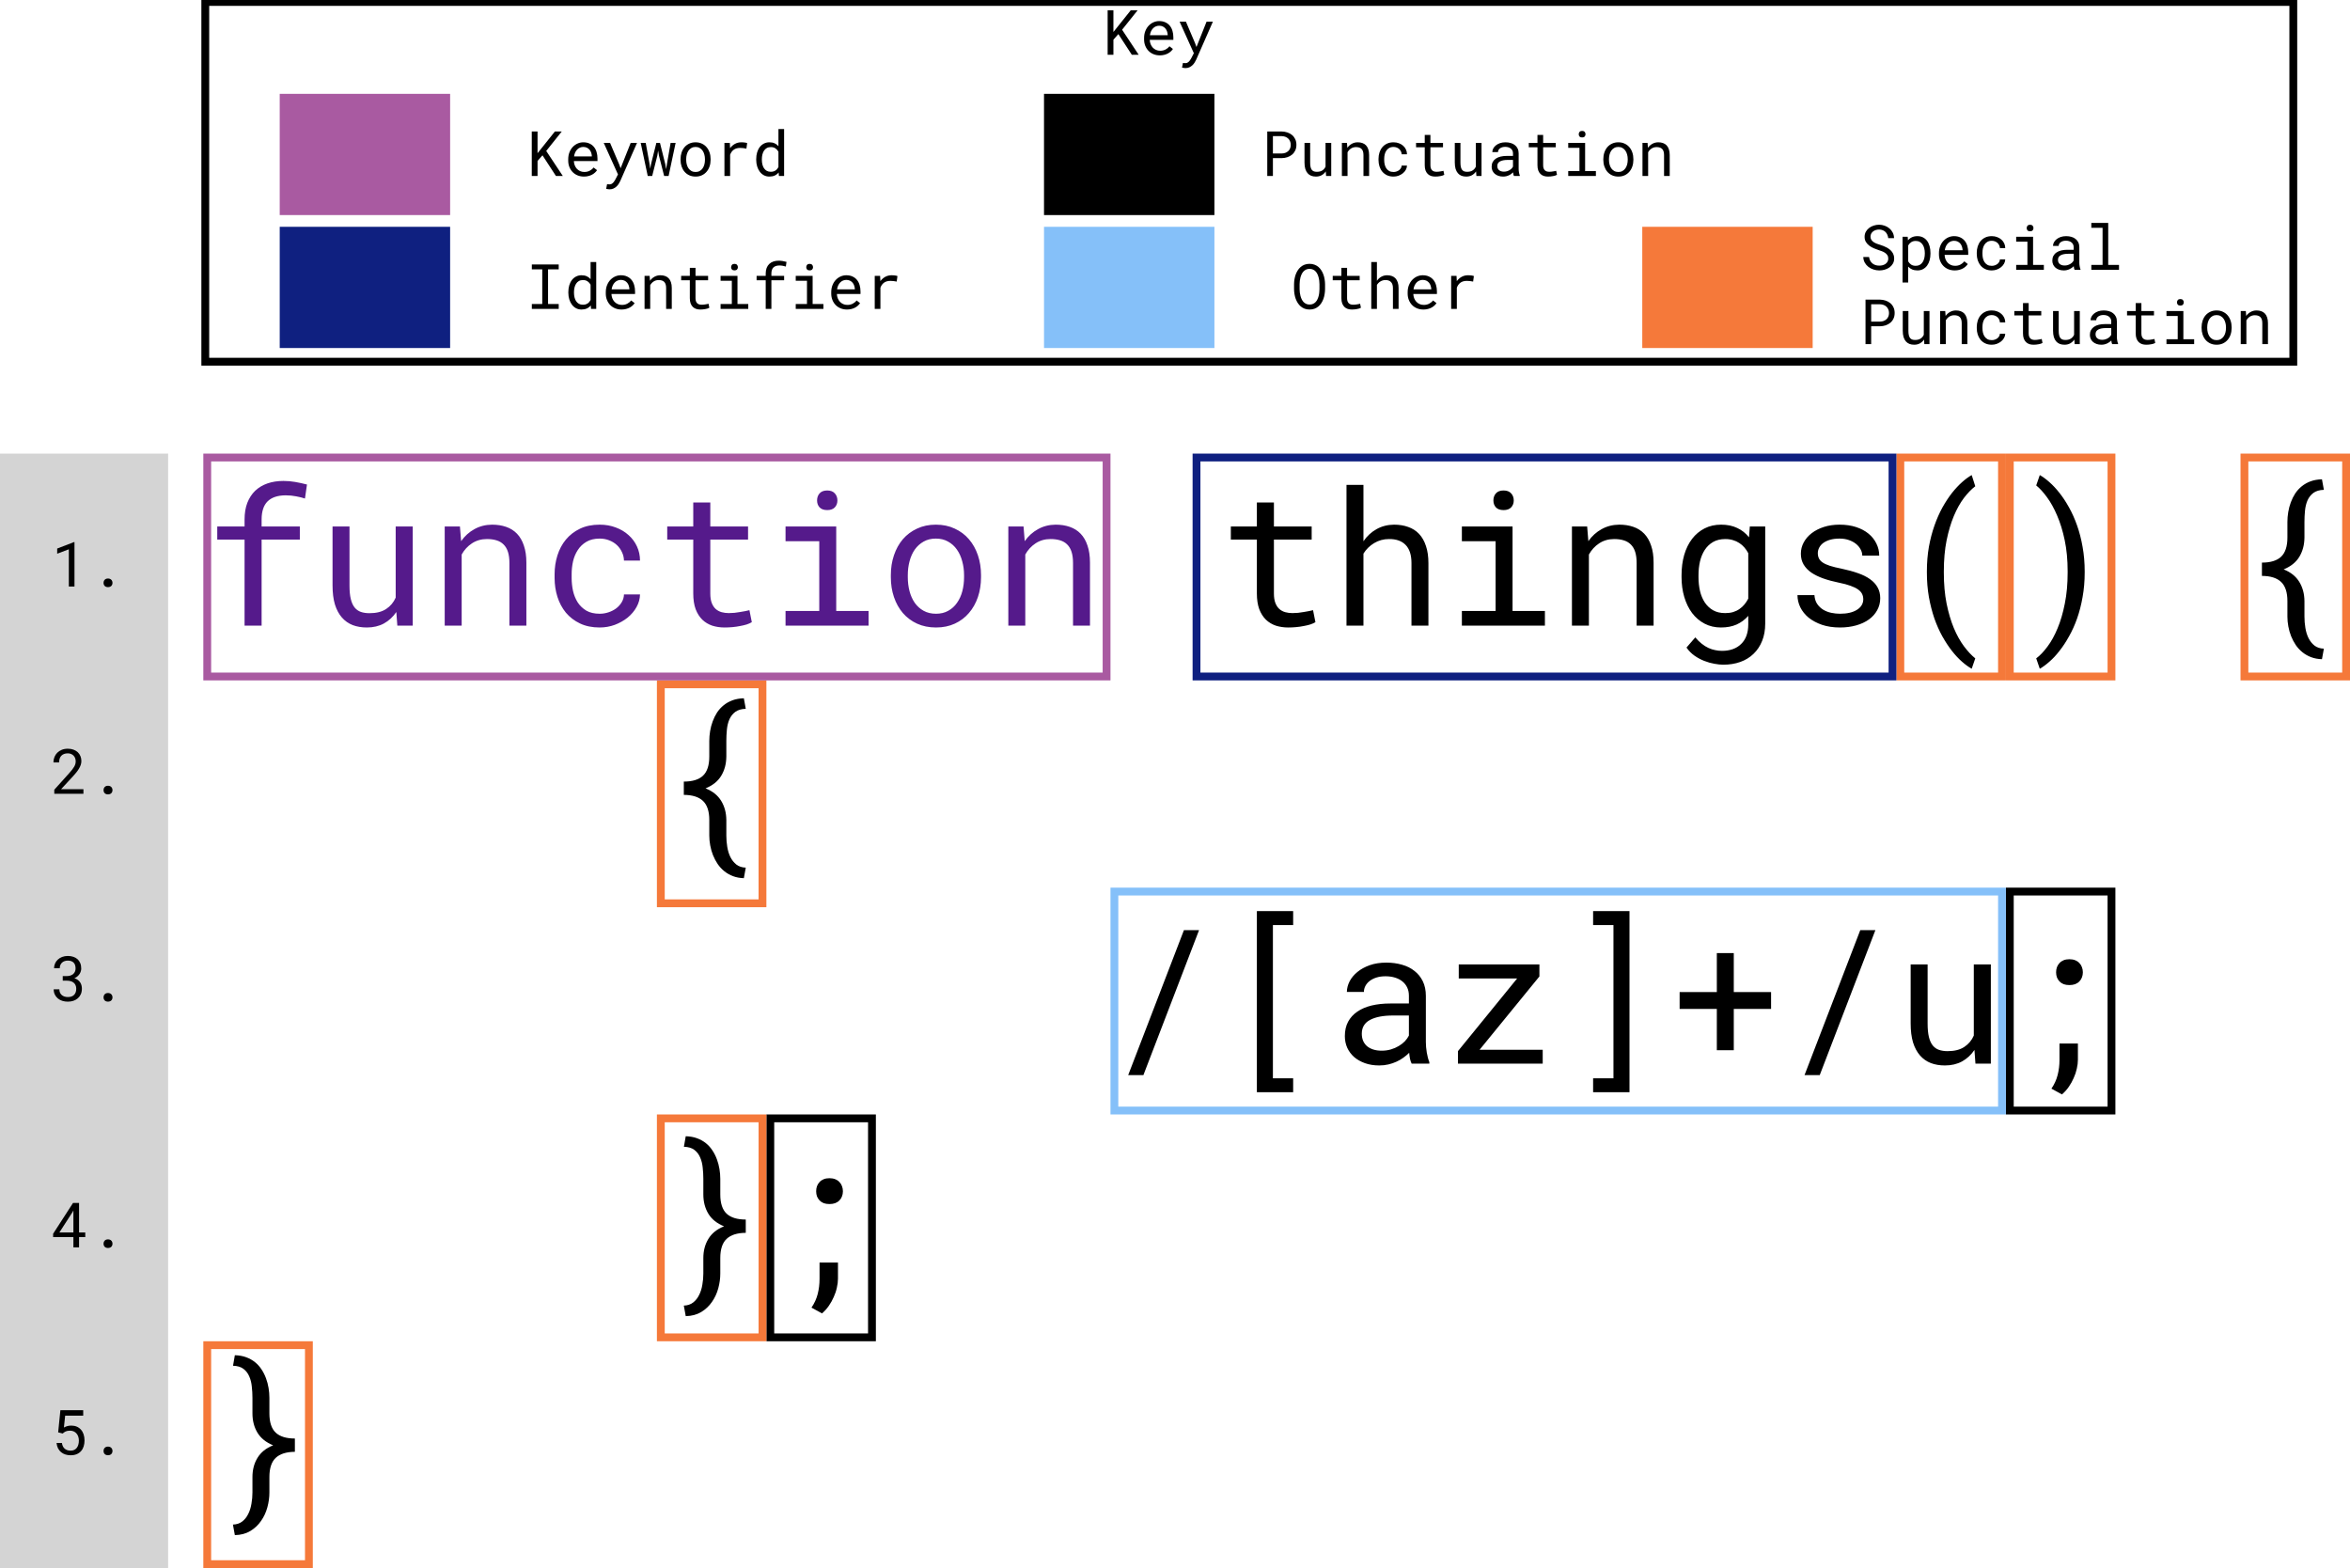 <svg width="601"
    height="401"
    viewBox="0 0 601 401"
    fill="none"
    style="background:white;"
    xmlns="http://www.w3.org/2000/svg">
    <path d="M62.547 160V137.992H55.562V134.641H62.547V132.859C62.547 131.234 62.781 129.812 63.25 128.594C63.734 127.359 64.406 126.328 65.266 125.5C66.141 124.672 67.188 124.047 68.406 123.625C69.625 123.203 70.984 122.992 72.484 122.992C73.516 122.992 74.516 123.078 75.484 123.25C76.469 123.422 77.477 123.641 78.508 123.906L77.992 127.492C77.352 127.273 76.602 127.086 75.742 126.93C74.898 126.758 73.992 126.672 73.023 126.672C70.992 126.688 69.461 127.203 68.43 128.219C67.414 129.234 66.906 130.781 66.906 132.859V134.641H76.68V137.992H66.906V160H62.547ZM101.359 156.508C100.516 157.758 99.461 158.734 98.195 159.438C96.93 160.125 95.469 160.469 93.812 160.469C92.484 160.469 91.281 160.266 90.203 159.859C89.125 159.438 88.203 158.789 87.438 157.914C86.672 157.039 86.078 155.93 85.656 154.586C85.25 153.227 85.047 151.602 85.047 149.711V134.641H89.383V149.758C89.383 151.133 89.492 152.273 89.711 153.18C89.93 154.086 90.258 154.812 90.695 155.359C91.133 155.891 91.664 156.266 92.289 156.484C92.93 156.703 93.664 156.812 94.492 156.812C96.258 156.812 97.68 156.453 98.758 155.734C99.852 155.016 100.664 154.047 101.195 152.828V134.641H105.555V160H101.617L101.359 156.508ZM117.625 134.641L117.93 138.391C118.852 137.078 119.984 136.055 121.328 135.32C122.672 134.57 124.172 134.188 125.828 134.172C127.156 134.172 128.359 134.359 129.438 134.734C130.531 135.109 131.461 135.695 132.227 136.492C132.992 137.289 133.578 138.305 133.984 139.539C134.406 140.758 134.617 142.211 134.617 143.898V160H130.281V143.992C130.281 142.867 130.156 141.914 129.906 141.133C129.656 140.352 129.281 139.719 128.781 139.234C128.297 138.75 127.695 138.398 126.977 138.18C126.273 137.961 125.461 137.852 124.539 137.852C123.086 137.852 121.805 138.219 120.695 138.953C119.602 139.672 118.727 140.625 118.07 141.812V160H113.734V134.641H117.625ZM153.367 156.953C154.148 156.953 154.906 156.828 155.641 156.578C156.391 156.328 157.055 155.984 157.633 155.547C158.211 155.094 158.672 154.57 159.016 153.977C159.375 153.367 159.562 152.711 159.578 152.008H163.68C163.664 153.133 163.367 154.211 162.789 155.242C162.227 156.258 161.469 157.156 160.516 157.938C159.562 158.703 158.469 159.32 157.234 159.789C156 160.242 154.711 160.469 153.367 160.469C151.445 160.469 149.766 160.125 148.328 159.438C146.891 158.75 145.688 157.828 144.719 156.672C143.766 155.5 143.047 154.156 142.562 152.641C142.078 151.109 141.836 149.5 141.836 147.812V146.828C141.836 145.156 142.078 143.555 142.562 142.023C143.047 140.492 143.766 139.148 144.719 137.992C145.688 136.82 146.891 135.891 148.328 135.203C149.766 134.516 151.445 134.172 153.367 134.172C154.867 134.172 156.242 134.414 157.492 134.898C158.758 135.367 159.844 136.016 160.75 136.844C161.672 137.656 162.391 138.625 162.906 139.75C163.422 140.875 163.68 142.078 163.68 143.359H159.578C159.562 142.594 159.391 141.875 159.062 141.203C158.75 140.516 158.32 139.914 157.773 139.398C157.227 138.883 156.57 138.477 155.805 138.18C155.055 137.883 154.242 137.734 153.367 137.734C152.023 137.734 150.891 138.008 149.969 138.555C149.062 139.086 148.328 139.789 147.766 140.664C147.203 141.523 146.797 142.492 146.547 143.57C146.312 144.648 146.195 145.734 146.195 146.828V147.812C146.195 148.922 146.312 150.023 146.547 151.117C146.797 152.195 147.195 153.172 147.742 154.047C148.305 154.906 149.039 155.609 149.945 156.156C150.867 156.688 152.008 156.953 153.367 156.953ZM181.656 128.5V134.641H191.312V137.992H181.656V151.773C181.656 152.758 181.781 153.57 182.031 154.211C182.281 154.852 182.625 155.367 183.062 155.758C183.5 156.133 184 156.398 184.562 156.555C185.141 156.711 185.75 156.789 186.391 156.789C186.859 156.789 187.344 156.766 187.844 156.719C188.344 156.656 188.828 156.586 189.297 156.508C189.781 156.43 190.227 156.352 190.633 156.273C191.055 156.18 191.398 156.102 191.664 156.039L192.273 159.109C191.914 159.328 191.477 159.523 190.961 159.695C190.445 159.852 189.883 159.984 189.273 160.094C188.664 160.219 188.016 160.312 187.328 160.375C186.656 160.438 185.984 160.469 185.312 160.469C184.188 160.469 183.133 160.312 182.148 160C181.18 159.672 180.336 159.164 179.617 158.477C178.898 157.773 178.328 156.875 177.906 155.781C177.5 154.672 177.297 153.336 177.297 151.773V137.992H170.641V134.641H177.297V128.5H181.656ZM200.898 134.641H213.859V156.25H222.133V160H200.898V156.25H209.523V138.414H200.898V134.641ZM208.961 127.984C208.961 127.266 209.172 126.664 209.594 126.18C210.031 125.68 210.688 125.43 211.562 125.43C212.422 125.43 213.07 125.68 213.508 126.18C213.945 126.664 214.164 127.266 214.164 127.984C214.164 128.688 213.945 129.273 213.508 129.742C213.07 130.211 212.422 130.445 211.562 130.445C210.688 130.445 210.031 130.211 209.594 129.742C209.172 129.273 208.961 128.688 208.961 127.984ZM227.828 147.086C227.828 145.258 228.094 143.562 228.625 142C229.156 140.422 229.914 139.055 230.898 137.898C231.898 136.742 233.109 135.836 234.531 135.18C235.953 134.508 237.555 134.172 239.336 134.172C241.133 134.172 242.742 134.508 244.164 135.18C245.602 135.836 246.812 136.742 247.797 137.898C248.797 139.055 249.562 140.422 250.094 142C250.625 143.562 250.891 145.258 250.891 147.086V147.602C250.891 149.43 250.625 151.125 250.094 152.688C249.562 154.25 248.797 155.609 247.797 156.766C246.812 157.922 245.609 158.828 244.188 159.484C242.766 160.141 241.164 160.469 239.383 160.469C237.586 160.469 235.969 160.141 234.531 159.484C233.109 158.828 231.898 157.922 230.898 156.766C229.914 155.609 229.156 154.25 228.625 152.688C228.094 151.125 227.828 149.43 227.828 147.602V147.086ZM232.164 147.602C232.164 148.852 232.312 150.047 232.609 151.188C232.906 152.312 233.352 153.305 233.945 154.164C234.555 155.023 235.312 155.703 236.219 156.203C237.125 156.703 238.18 156.953 239.383 156.953C240.57 156.953 241.609 156.703 242.5 156.203C243.406 155.703 244.156 155.023 244.75 154.164C245.359 153.305 245.812 152.312 246.109 151.188C246.406 150.047 246.555 148.852 246.555 147.602V147.086C246.555 145.852 246.398 144.672 246.086 143.547C245.789 142.406 245.336 141.406 244.727 140.547C244.133 139.688 243.383 139.008 242.477 138.508C241.586 137.992 240.539 137.734 239.336 137.734C238.133 137.734 237.086 137.992 236.195 138.508C235.305 139.008 234.555 139.688 233.945 140.547C233.352 141.406 232.906 142.406 232.609 143.547C232.312 144.672 232.164 145.852 232.164 147.086V147.602ZM261.766 134.641L262.07 138.391C262.992 137.078 264.125 136.055 265.469 135.32C266.812 134.57 268.312 134.188 269.969 134.172C271.297 134.172 272.5 134.359 273.578 134.734C274.672 135.109 275.602 135.695 276.367 136.492C277.133 137.289 277.719 138.305 278.125 139.539C278.547 140.758 278.758 142.211 278.758 143.898V160H274.422V143.992C274.422 142.867 274.297 141.914 274.047 141.133C273.797 140.352 273.422 139.719 272.922 139.234C272.438 138.75 271.836 138.398 271.117 138.18C270.414 137.961 269.602 137.852 268.68 137.852C267.227 137.852 265.945 138.219 264.836 138.953C263.742 139.672 262.867 140.625 262.211 141.812V160H257.875V134.641H261.766Z"
        fill="#551A8B"
    />
    <path d="M325.797 128.5V134.641H335.453V137.992H325.797V151.773C325.797 152.758 325.922 153.57 326.172 154.211C326.422 154.852 326.766 155.367 327.203 155.758C327.641 156.133 328.141 156.398 328.703 156.555C329.281 156.711 329.891 156.789 330.531 156.789C331 156.789 331.484 156.766 331.984 156.719C332.484 156.656 332.969 156.586 333.438 156.508C333.922 156.43 334.367 156.352 334.773 156.273C335.195 156.18 335.539 156.102 335.805 156.039L336.414 159.109C336.055 159.328 335.617 159.523 335.102 159.695C334.586 159.852 334.023 159.984 333.414 160.094C332.805 160.219 332.156 160.312 331.469 160.375C330.797 160.438 330.125 160.469 329.453 160.469C328.328 160.469 327.273 160.312 326.289 160C325.32 159.672 324.477 159.164 323.758 158.477C323.039 157.773 322.469 156.875 322.047 155.781C321.641 154.672 321.438 153.336 321.438 151.773V137.992H314.781V134.641H321.438V128.5H325.797ZM348.695 138.414C349.602 137.086 350.719 136.055 352.047 135.32C353.375 134.57 354.867 134.188 356.523 134.172C357.852 134.172 359.055 134.367 360.133 134.758C361.227 135.133 362.156 135.727 362.922 136.539C363.688 137.352 364.273 138.383 364.68 139.633C365.102 140.867 365.312 142.336 365.312 144.039V160H360.977V143.992C360.977 141.914 360.477 140.367 359.477 139.352C358.492 138.336 357.078 137.836 355.234 137.852C353.844 137.852 352.578 138.195 351.438 138.883C350.312 139.555 349.398 140.453 348.695 141.578V160H344.359V124H348.695V138.414ZM373.867 134.641H386.828V156.25H395.102V160H373.867V156.25H382.492V138.414H373.867V134.641ZM381.93 127.984C381.93 127.266 382.141 126.664 382.562 126.18C383 125.68 383.656 125.43 384.531 125.43C385.391 125.43 386.039 125.68 386.477 126.18C386.914 126.664 387.133 127.266 387.133 127.984C387.133 128.688 386.914 129.273 386.477 129.742C386.039 130.211 385.391 130.445 384.531 130.445C383.656 130.445 383 130.211 382.562 129.742C382.141 129.273 381.93 128.688 381.93 127.984ZM405.906 134.641L406.211 138.391C407.133 137.078 408.266 136.055 409.609 135.32C410.953 134.57 412.453 134.188 414.109 134.172C415.438 134.172 416.641 134.359 417.719 134.734C418.812 135.109 419.742 135.695 420.508 136.492C421.273 137.289 421.859 138.305 422.266 139.539C422.688 140.758 422.898 142.211 422.898 143.898V160H418.562V143.992C418.562 142.867 418.438 141.914 418.188 141.133C417.938 140.352 417.562 139.719 417.062 139.234C416.578 138.75 415.977 138.398 415.258 138.18C414.555 137.961 413.742 137.852 412.82 137.852C411.367 137.852 410.086 138.219 408.977 138.953C407.883 139.672 407.008 140.625 406.352 141.812V160H402.016V134.641H405.906ZM430.047 147.109C430.047 145.219 430.273 143.484 430.727 141.906C431.195 140.312 431.867 138.945 432.742 137.805C433.617 136.664 434.68 135.773 435.93 135.133C437.18 134.492 438.594 134.172 440.172 134.172C441.734 134.172 443.102 134.453 444.273 135.016C445.461 135.562 446.469 136.359 447.297 137.406L447.508 134.641H451.445V159.461C451.445 161.133 451.18 162.617 450.648 163.914C450.133 165.211 449.398 166.312 448.445 167.219C447.508 168.125 446.383 168.812 445.07 169.281C443.758 169.75 442.305 169.984 440.711 169.984C440.055 169.984 439.305 169.906 438.461 169.75C437.617 169.609 436.758 169.367 435.883 169.023C435.023 168.695 434.188 168.25 433.375 167.688C432.578 167.125 431.891 166.43 431.312 165.602L433.562 163C434.094 163.641 434.641 164.18 435.203 164.617C435.766 165.07 436.336 165.43 436.914 165.695C437.492 165.961 438.07 166.148 438.648 166.258C439.227 166.383 439.805 166.445 440.383 166.445C441.414 166.445 442.344 166.297 443.172 166C444 165.703 444.703 165.266 445.281 164.688C445.875 164.125 446.328 163.422 446.641 162.578C446.953 161.734 447.109 160.766 447.109 159.672V157.492C446.266 158.461 445.266 159.203 444.109 159.719C442.969 160.219 441.641 160.469 440.125 160.469C438.578 160.469 437.18 160.141 435.93 159.484C434.68 158.828 433.617 157.922 432.742 156.766C431.883 155.609 431.219 154.25 430.75 152.688C430.281 151.109 430.047 149.414 430.047 147.602V147.109ZM434.383 147.602C434.383 148.836 434.508 150.008 434.758 151.117C435.023 152.227 435.43 153.203 435.977 154.047C436.539 154.891 437.25 155.562 438.109 156.062C438.969 156.547 440 156.789 441.203 156.789C441.953 156.789 442.625 156.703 443.219 156.531C443.828 156.344 444.367 156.086 444.836 155.758C445.32 155.43 445.75 155.039 446.125 154.586C446.5 154.133 446.828 153.633 447.109 153.086V141.461C446.828 140.93 446.5 140.445 446.125 140.008C445.75 139.57 445.32 139.195 444.836 138.883C444.352 138.555 443.812 138.305 443.219 138.133C442.625 137.945 441.969 137.852 441.25 137.852C440.031 137.852 438.984 138.102 438.109 138.602C437.25 139.102 436.539 139.781 435.977 140.641C435.43 141.484 435.023 142.469 434.758 143.594C434.508 144.703 434.383 145.875 434.383 147.109V147.602ZM476.523 153.273C476.523 152.758 476.422 152.297 476.219 151.891C476.016 151.469 475.672 151.086 475.188 150.742C474.703 150.398 474.062 150.086 473.266 149.805C472.469 149.508 471.477 149.242 470.289 149.008C468.836 148.711 467.508 148.352 466.305 147.93C465.117 147.508 464.094 147.008 463.234 146.43C462.391 145.836 461.734 145.148 461.266 144.367C460.797 143.57 460.562 142.648 460.562 141.602C460.562 140.57 460.805 139.609 461.289 138.719C461.773 137.812 462.453 137.023 463.328 136.352C464.203 135.68 465.242 135.148 466.445 134.758C467.664 134.367 469 134.172 470.453 134.172C472.016 134.172 473.422 134.375 474.672 134.781C475.922 135.188 476.984 135.75 477.859 136.469C478.734 137.188 479.406 138.031 479.875 139C480.359 139.953 480.602 140.984 480.602 142.094H476.266C476.266 141.547 476.125 141.016 475.844 140.5C475.562 139.969 475.172 139.5 474.672 139.094C474.172 138.688 473.562 138.359 472.844 138.109C472.141 137.859 471.344 137.734 470.453 137.734C469.531 137.734 468.719 137.836 468.016 138.039C467.328 138.242 466.75 138.516 466.281 138.859C465.828 139.203 465.484 139.602 465.25 140.055C465.016 140.508 464.898 140.977 464.898 141.461C464.898 141.961 464.992 142.406 465.18 142.797C465.367 143.188 465.688 143.539 466.141 143.852C466.609 144.164 467.227 144.445 467.992 144.695C468.773 144.945 469.758 145.188 470.945 145.422C472.508 145.75 473.906 146.133 475.141 146.57C476.375 146.992 477.414 147.508 478.258 148.117C479.102 148.711 479.742 149.406 480.18 150.203C480.633 151 480.859 151.922 480.859 152.969C480.859 154.094 480.602 155.117 480.086 156.039C479.586 156.961 478.883 157.75 477.977 158.406C477.07 159.062 475.984 159.57 474.719 159.93C473.453 160.289 472.07 160.469 470.57 160.469C468.852 160.469 467.32 160.242 465.977 159.789C464.633 159.32 463.492 158.711 462.555 157.961C461.633 157.195 460.922 156.312 460.422 155.312C459.938 154.312 459.695 153.273 459.695 152.195H464.031C464.094 153.086 464.328 153.836 464.734 154.445C465.156 155.055 465.672 155.547 466.281 155.922C466.906 156.297 467.594 156.562 468.344 156.719C469.094 156.875 469.836 156.953 470.57 156.953C472.398 156.953 473.844 156.617 474.906 155.945C475.969 155.273 476.508 154.383 476.523 153.273ZM492.789 146.148C492.789 143.914 492.961 141.812 493.305 139.844C493.664 137.875 494.141 136.055 494.734 134.383C495.328 132.695 496.008 131.156 496.773 129.766C497.555 128.375 498.367 127.141 499.211 126.062C500.07 124.984 500.93 124.062 501.789 123.297C502.648 122.531 503.469 121.93 504.25 121.492L505.164 124.352C504.195 125.086 503.227 126.086 502.258 127.352C501.305 128.617 500.445 130.156 499.68 131.969C498.93 133.766 498.312 135.844 497.828 138.203C497.359 140.547 497.125 143.18 497.125 146.102V146.43C497.125 149.352 497.359 151.992 497.828 154.352C498.312 156.711 498.93 158.797 499.68 160.609C500.445 162.422 501.305 163.969 502.258 165.25C503.227 166.547 504.195 167.586 505.164 168.367L504.25 171.016C503.469 170.578 502.641 169.977 501.766 169.211C500.906 168.461 500.047 167.539 499.188 166.445C498.344 165.367 497.531 164.133 496.75 162.742C495.984 161.367 495.305 159.844 494.711 158.172C494.133 156.484 493.664 154.656 493.305 152.688C492.961 150.719 492.789 148.617 492.789 146.383V146.148ZM533.148 146.383C533.148 148.617 532.969 150.719 532.609 152.688C532.266 154.656 531.797 156.484 531.203 158.172C530.609 159.844 529.922 161.367 529.141 162.742C528.375 164.133 527.562 165.367 526.703 166.445C525.859 167.539 525 168.461 524.125 169.211C523.266 169.977 522.445 170.578 521.664 171.016L520.75 168.367C521.719 167.648 522.68 166.641 523.633 165.344C524.602 164.062 525.461 162.508 526.211 160.68C526.977 158.852 527.594 156.75 528.062 154.375C528.547 152 528.789 149.352 528.789 146.43V146.102C528.789 143.18 528.539 140.531 528.039 138.156C527.539 135.766 526.891 133.656 526.094 131.828C525.312 129.984 524.445 128.422 523.492 127.141C522.555 125.859 521.641 124.859 520.75 124.141L521.664 121.492C522.445 121.93 523.266 122.531 524.125 123.297C525 124.062 525.859 124.984 526.703 126.062C527.562 127.141 528.375 128.375 529.141 129.766C529.922 131.156 530.609 132.695 531.203 134.383C531.797 136.055 532.266 137.875 532.609 139.844C532.969 141.812 533.148 143.914 533.148 146.148V146.383ZM593.828 168.578C592.812 168.547 591.891 168.375 591.062 168.062C590.234 167.75 589.492 167.328 588.836 166.797C588.18 166.266 587.609 165.648 587.125 164.945C586.656 164.242 586.258 163.484 585.93 162.672C585.617 161.875 585.383 161.047 585.227 160.188C585.07 159.344 584.992 158.508 584.992 157.68V153.719C584.992 151.469 584.453 149.836 583.375 148.82C582.312 147.805 580.68 147.289 578.477 147.273V143.875C580.68 143.875 582.312 143.375 583.375 142.375C584.453 141.359 584.992 139.719 584.992 137.453V133.469C584.992 132.641 585.062 131.805 585.203 130.961C585.344 130.102 585.562 129.273 585.859 128.477C586.156 127.664 586.531 126.906 586.984 126.203C587.453 125.5 588.016 124.883 588.672 124.352C589.328 123.82 590.078 123.398 590.922 123.086C591.781 122.773 592.75 122.602 593.828 122.57L594.32 125.266C593.195 125.297 592.297 125.562 591.625 126.062C590.969 126.562 590.469 127.203 590.125 127.984C589.797 128.75 589.586 129.617 589.492 130.586C589.398 131.555 589.352 132.516 589.352 133.469V137.453C589.336 139.328 588.898 140.977 588.039 142.398C587.18 143.805 585.844 144.875 584.031 145.609C585.844 146.328 587.18 147.398 588.039 148.82C588.898 150.227 589.336 151.859 589.352 153.719V157.68C589.352 158.648 589.43 159.609 589.586 160.562C589.742 161.531 590.008 162.398 590.383 163.164C590.773 163.945 591.281 164.586 591.906 165.086C592.547 165.586 593.352 165.852 594.32 165.883L593.828 168.578ZM190.234 224.578C189.219 224.547 188.297 224.375 187.469 224.062C186.641 223.75 185.898 223.328 185.242 222.797C184.586 222.266 184.016 221.648 183.531 220.945C183.062 220.242 182.664 219.484 182.336 218.672C182.023 217.875 181.789 217.047 181.633 216.188C181.477 215.344 181.398 214.508 181.398 213.68V209.719C181.398 207.469 180.859 205.836 179.781 204.82C178.719 203.805 177.086 203.289 174.883 203.273V199.875C177.086 199.875 178.719 199.375 179.781 198.375C180.859 197.359 181.398 195.719 181.398 193.453V189.469C181.398 188.641 181.469 187.805 181.609 186.961C181.75 186.102 181.969 185.273 182.266 184.477C182.562 183.664 182.938 182.906 183.391 182.203C183.859 181.5 184.422 180.883 185.078 180.352C185.734 179.82 186.484 179.398 187.328 179.086C188.188 178.773 189.156 178.602 190.234 178.57L190.727 181.266C189.602 181.297 188.703 181.562 188.031 182.062C187.375 182.562 186.875 183.203 186.531 183.984C186.203 184.75 185.992 185.617 185.898 186.586C185.805 187.555 185.758 188.516 185.758 189.469V193.453C185.742 195.328 185.305 196.977 184.445 198.398C183.586 199.805 182.25 200.875 180.438 201.609C182.25 202.328 183.586 203.398 184.445 204.82C185.305 206.227 185.742 207.859 185.758 209.719V213.68C185.758 214.648 185.836 215.609 185.992 216.562C186.148 217.531 186.414 218.398 186.789 219.164C187.18 219.945 187.688 220.586 188.312 221.086C188.953 221.586 189.758 221.852 190.727 221.883L190.234 224.578ZM292.422 274.93H288.531L302.781 237.875H306.648L292.422 274.93ZM330.719 236.562H325.539V275.75H330.719V279.312H321.438V233H330.719V236.562ZM361.023 272C360.852 271.672 360.711 271.266 360.602 270.781C360.508 270.281 360.438 269.766 360.391 269.234C359.953 269.672 359.461 270.086 358.914 270.477C358.383 270.867 357.789 271.211 357.133 271.508C356.492 271.805 355.805 272.039 355.07 272.211C354.336 272.383 353.555 272.469 352.727 272.469C351.383 272.469 350.164 272.273 349.07 271.883C347.992 271.492 347.07 270.969 346.305 270.312C345.555 269.641 344.969 268.852 344.547 267.945C344.141 267.023 343.938 266.031 343.938 264.969C343.938 263.578 344.211 262.359 344.758 261.312C345.32 260.266 346.109 259.398 347.125 258.711C348.141 258.008 349.359 257.484 350.781 257.141C352.219 256.797 353.82 256.625 355.586 256.625H360.32V254.633C360.32 253.867 360.18 253.18 359.898 252.57C359.617 251.961 359.219 251.445 358.703 251.023C358.188 250.586 357.555 250.25 356.805 250.016C356.07 249.781 355.242 249.664 354.32 249.664C353.461 249.664 352.688 249.773 352 249.992C351.328 250.211 350.758 250.5 350.289 250.859C349.82 251.219 349.453 251.648 349.188 252.148C348.938 252.633 348.812 253.141 348.812 253.672H344.453C344.469 252.75 344.703 251.844 345.156 250.953C345.625 250.062 346.289 249.266 347.148 248.562C348.023 247.844 349.078 247.266 350.312 246.828C351.562 246.391 352.977 246.172 354.555 246.172C355.992 246.172 357.328 246.352 358.562 246.711C359.797 247.055 360.859 247.586 361.75 248.305C362.656 249.008 363.367 249.891 363.883 250.953C364.398 252.016 364.656 253.258 364.656 254.68V266.469C364.656 267.312 364.734 268.211 364.891 269.164C365.047 270.102 365.266 270.922 365.547 271.625V272H361.023ZM353.359 268.695C354.203 268.695 354.992 268.586 355.727 268.367C356.461 268.148 357.125 267.859 357.719 267.5C358.328 267.141 358.852 266.734 359.289 266.281C359.727 265.812 360.07 265.328 360.32 264.828V259.695H356.289C353.758 259.695 351.789 260.07 350.383 260.82C348.977 261.57 348.273 262.75 348.273 264.359C348.273 264.984 348.375 265.562 348.578 266.094C348.797 266.625 349.117 267.086 349.539 267.477C349.961 267.852 350.492 268.148 351.133 268.367C351.773 268.586 352.516 268.695 353.359 268.695ZM378.391 268.461H394.539V272H372.859V268.812L388 250.227H373.07V246.641H393.695V249.711L378.391 268.461ZM407.43 233H416.734V279.312H407.43V275.75H412.633V236.562H407.43V233ZM443.406 253.695H452.945V258.008H443.406V268.578H439.07V258.008H429.555V253.695H439.07V243.734H443.406V253.695ZM465.391 274.93H461.5L475.75 237.875H479.617L465.391 274.93ZM504.953 268.508C504.109 269.758 503.055 270.734 501.789 271.438C500.523 272.125 499.062 272.469 497.406 272.469C496.078 272.469 494.875 272.266 493.797 271.859C492.719 271.438 491.797 270.789 491.031 269.914C490.266 269.039 489.672 267.93 489.25 266.586C488.844 265.227 488.641 263.602 488.641 261.711V246.641H492.977V261.758C492.977 263.133 493.086 264.273 493.305 265.18C493.523 266.086 493.852 266.812 494.289 267.359C494.727 267.891 495.258 268.266 495.883 268.484C496.523 268.703 497.258 268.812 498.086 268.812C499.852 268.812 501.273 268.453 502.352 267.734C503.445 267.016 504.258 266.047 504.789 264.828V246.641H509.148V272H505.211L504.953 268.508ZM525.836 248.656C525.836 248.188 525.906 247.75 526.047 247.344C526.203 246.938 526.422 246.586 526.703 246.289C526.984 245.977 527.336 245.734 527.758 245.562C528.18 245.391 528.672 245.305 529.234 245.305C529.797 245.305 530.289 245.391 530.711 245.562C531.148 245.734 531.508 245.977 531.789 246.289C532.086 246.586 532.305 246.938 532.445 247.344C532.602 247.75 532.68 248.188 532.68 248.656C532.68 249.109 532.602 249.539 532.445 249.945C532.305 250.336 532.086 250.68 531.789 250.977C531.508 251.273 531.148 251.508 530.711 251.68C530.289 251.836 529.797 251.914 529.234 251.914C528.672 251.914 528.18 251.836 527.758 251.68C527.336 251.508 526.984 251.273 526.703 250.977C526.422 250.68 526.203 250.336 526.047 249.945C525.906 249.539 525.836 249.109 525.836 248.656ZM531.414 270.992C531.414 271.727 531.32 272.492 531.133 273.289C530.961 274.102 530.695 274.898 530.336 275.68C529.992 276.477 529.57 277.234 529.07 277.953C528.57 278.672 527.992 279.312 527.336 279.875L524.641 278.398C525.391 277.305 525.922 276.141 526.234 274.906C526.547 273.672 526.703 272.391 526.703 271.062V266.867H531.414V270.992ZM174.883 333.883C175.836 333.852 176.633 333.586 177.273 333.086C177.914 332.586 178.422 331.945 178.797 331.164C179.188 330.398 179.461 329.531 179.617 328.562C179.789 327.609 179.875 326.648 179.875 325.68V321.719C179.875 319.859 180.305 318.227 181.164 316.82C182.023 315.398 183.359 314.328 185.172 313.609C183.359 312.875 182.023 311.805 181.164 310.398C180.305 308.977 179.875 307.328 179.875 305.453V301.469C179.875 300.516 179.82 299.555 179.711 298.586C179.617 297.617 179.398 296.75 179.055 295.984C178.727 295.203 178.234 294.562 177.578 294.062C176.922 293.562 176.031 293.297 174.906 293.266L175.375 290.57C176.453 290.602 177.414 290.773 178.258 291.086C179.117 291.398 179.875 291.82 180.531 292.352C181.188 292.883 181.742 293.5 182.195 294.203C182.664 294.906 183.047 295.664 183.344 296.477C183.641 297.273 183.859 298.102 184 298.961C184.141 299.805 184.211 300.641 184.211 301.469V305.453C184.211 307.719 184.75 309.359 185.828 310.375C186.906 311.375 188.539 311.875 190.727 311.875V315.273C188.539 315.289 186.906 315.805 185.828 316.82C184.75 317.836 184.211 319.469 184.211 321.719V325.68C184.211 326.93 184.039 328.188 183.695 329.453C183.352 330.734 182.812 331.898 182.078 332.945C181.359 333.992 180.445 334.852 179.336 335.523C178.227 336.195 176.906 336.547 175.375 336.578L174.883 333.883ZM208.727 304.656C208.727 304.188 208.797 303.75 208.938 303.344C209.094 302.938 209.312 302.586 209.594 302.289C209.875 301.977 210.227 301.734 210.648 301.562C211.07 301.391 211.562 301.305 212.125 301.305C212.688 301.305 213.18 301.391 213.602 301.562C214.039 301.734 214.398 301.977 214.68 302.289C214.977 302.586 215.195 302.938 215.336 303.344C215.492 303.75 215.57 304.188 215.57 304.656C215.57 305.109 215.492 305.539 215.336 305.945C215.195 306.336 214.977 306.68 214.68 306.977C214.398 307.273 214.039 307.508 213.602 307.68C213.18 307.836 212.688 307.914 212.125 307.914C211.562 307.914 211.07 307.836 210.648 307.68C210.227 307.508 209.875 307.273 209.594 306.977C209.312 306.68 209.094 306.336 208.938 305.945C208.797 305.539 208.727 305.109 208.727 304.656ZM214.305 326.992C214.305 327.727 214.211 328.492 214.023 329.289C213.852 330.102 213.586 330.898 213.227 331.68C212.883 332.477 212.461 333.234 211.961 333.953C211.461 334.672 210.883 335.312 210.227 335.875L207.531 334.398C208.281 333.305 208.812 332.141 209.125 330.906C209.438 329.672 209.594 328.391 209.594 327.062V322.867H214.305V326.992ZM59.57 389.883C60.523 389.852 61.32 389.586 61.961 389.086C62.602 388.586 63.109 387.945 63.484 387.164C63.875 386.398 64.148 385.531 64.305 384.562C64.477 383.609 64.562 382.648 64.562 381.68V377.719C64.562 375.859 64.992 374.227 65.852 372.82C66.711 371.398 68.047 370.328 69.859 369.609C68.047 368.875 66.711 367.805 65.852 366.398C64.992 364.977 64.562 363.328 64.562 361.453V357.469C64.562 356.516 64.508 355.555 64.398 354.586C64.305 353.617 64.086 352.75 63.742 351.984C63.414 351.203 62.922 350.562 62.266 350.062C61.609 349.562 60.719 349.297 59.594 349.266L60.062 346.57C61.141 346.602 62.102 346.773 62.945 347.086C63.805 347.398 64.562 347.82 65.219 348.352C65.875 348.883 66.43 349.5 66.883 350.203C67.352 350.906 67.734 351.664 68.031 352.477C68.328 353.273 68.547 354.102 68.688 354.961C68.828 355.805 68.898 356.641 68.898 357.469V361.453C68.898 363.719 69.438 365.359 70.516 366.375C71.594 367.375 73.227 367.875 75.414 367.875V371.273C73.227 371.289 71.594 371.805 70.516 372.82C69.438 373.836 68.898 375.469 68.898 377.719V381.68C68.898 382.93 68.727 384.188 68.383 385.453C68.039 386.734 67.5 387.898 66.766 388.945C66.047 389.992 65.133 390.852 64.023 391.523C62.914 392.195 61.594 392.547 60.062 392.578L59.57 389.883Z"
        fill="black"
    />
    <rect x="53" y="344" 
        width="26" 
        height="56" 
        stroke="#F5793A" 
        stroke-width="2"
        id="func-body-close-brace"
    />
    <rect x="197" y="286" 
        width="26" 
        height="56" 
        stroke="black" 
        stroke-width="2"
        id="block-end-semi"
    />
    <rect x="169" y="286" 
        width="26" 
        height="56" 
        stroke="#F5793A" 
        stroke-width="2"
        id="block-end-brace"
    />
    <rect x="514" y="228" 
        width="26" 
        height="56" 
        stroke="black"
        stroke-width="2"
        id="regex-semi"
    />
    <rect x="285" y="228" 
        width="227" 
        height="56" 
        stroke="#85C0F9" 
        stroke-width="2"
        id="regex"
    />
    <rect x="169" y="175" 
        width="26" 
        height="56" 
        stroke="#F5793A" 
        stroke-width="2"
        id="block-start-brace"
    />
    <rect x="574" y="117" 
        width="26" 
        height="56" 
        stroke="#F5793A"
        stroke-width="2"
        id="func-body-start-brace"
    />
    <rect x="514" y="117" 
        width="26" 
        height="56" 
        stroke="#F5793A" 
        stroke-width="2"
        id="func-args-close-paren"
    />
    <rect x="486" y="117" 
        width="26" 
        height="56" 
        stroke="#F5793A" 
        stroke-width="2"
        id="func-args-open-paren"
    />
    <rect x="306" y="117" 
        width="178" 
        height="56" 
        stroke="#0F2080" 
        stroke-width="2"
        id="func-ident"
    />
    <path d="M53 117H283V173H53V117Z" 
        stroke="#A95AA1"
        stroke-width="2"
        id="func-keyword"
    />
    <rect x="71.537" y="24"
        width="43.581"
        height="31"
        fill="#A95AA1"
        id="key-color-keyword"
    />
    <path d="M138.74 39.719L137.475 41.156V45H135.998V33.625H137.475V39.18L138.576 37.805L141.912 33.625H143.67L139.694 38.602L143.936 45H142.178L138.74 39.719ZM149.358 45.156C148.764 45.156 148.217 45.055 147.717 44.852C147.222 44.648 146.798 44.365 146.444 44C146.089 43.635 145.813 43.203 145.615 42.703C145.418 42.203 145.319 41.659 145.319 41.07V40.742C145.319 40.06 145.428 39.45 145.647 38.914C145.865 38.372 146.154 37.917 146.514 37.547C146.878 37.172 147.29 36.885 147.748 36.688C148.212 36.49 148.686 36.391 149.17 36.391C149.779 36.391 150.311 36.497 150.764 36.711C151.222 36.919 151.602 37.211 151.904 37.586C152.207 37.956 152.431 38.393 152.576 38.898C152.727 39.404 152.803 39.95 152.803 40.539V41.188H146.764C146.779 41.573 146.852 41.935 146.983 42.273C147.118 42.612 147.3 42.909 147.529 43.164C147.764 43.414 148.043 43.612 148.365 43.758C148.688 43.904 149.045 43.977 149.436 43.977C149.951 43.977 150.41 43.872 150.811 43.664C151.212 43.456 151.545 43.18 151.811 42.836L152.694 43.523C152.553 43.737 152.376 43.943 152.162 44.141C151.954 44.333 151.712 44.505 151.436 44.656C151.16 44.807 150.847 44.927 150.498 45.016C150.149 45.109 149.769 45.156 149.358 45.156ZM149.17 37.578C148.878 37.578 148.602 37.633 148.342 37.742C148.082 37.846 147.847 38.003 147.639 38.211C147.431 38.414 147.253 38.667 147.108 38.969C146.967 39.266 146.868 39.609 146.811 40H151.358V39.891C151.342 39.609 151.287 39.331 151.194 39.055C151.105 38.779 150.972 38.531 150.795 38.312C150.618 38.094 150.394 37.917 150.123 37.781C149.858 37.646 149.54 37.578 149.17 37.578ZM158.342 42L158.717 43.023L161.295 36.547H162.912L158.623 46.305C158.524 46.523 158.397 46.755 158.24 47C158.089 47.245 157.904 47.471 157.686 47.68C157.467 47.888 157.212 48.062 156.92 48.203C156.628 48.344 156.293 48.414 155.912 48.414C155.845 48.414 155.769 48.409 155.686 48.398C155.602 48.393 155.519 48.383 155.436 48.367C155.352 48.357 155.274 48.344 155.201 48.328C155.128 48.312 155.069 48.3 155.022 48.289L155.256 47.109C155.293 47.109 155.342 47.112 155.404 47.117C155.467 47.122 155.532 47.128 155.6 47.133C155.668 47.138 155.733 47.141 155.795 47.141C155.858 47.146 155.907 47.148 155.944 47.148C156.141 47.148 156.321 47.094 156.483 46.984C156.649 46.875 156.795 46.745 156.92 46.594C157.05 46.443 157.16 46.286 157.248 46.125C157.342 45.964 157.415 45.831 157.467 45.727L158.045 44.602L154.404 36.547H156.022L158.342 42ZM166.123 41.938L166.295 43.148L166.506 41.938L167.858 36.547H168.787L170.131 41.938L170.358 43.266L170.569 41.938L171.506 36.547H172.787L170.99 45H169.85L168.529 39.82L168.311 38.508L168.1 39.82L166.795 45H165.654L163.858 36.547H165.139L166.123 41.938ZM174.045 40.695C174.045 40.086 174.134 39.521 174.311 39C174.488 38.474 174.74 38.018 175.069 37.633C175.402 37.247 175.806 36.945 176.279 36.727C176.753 36.503 177.287 36.391 177.881 36.391C178.48 36.391 179.016 36.503 179.49 36.727C179.97 36.945 180.373 37.247 180.701 37.633C181.035 38.018 181.29 38.474 181.467 39C181.644 39.521 181.733 40.086 181.733 40.695V40.867C181.733 41.477 181.644 42.042 181.467 42.562C181.29 43.083 181.035 43.536 180.701 43.922C180.373 44.307 179.972 44.609 179.498 44.828C179.024 45.047 178.49 45.156 177.897 45.156C177.298 45.156 176.759 45.047 176.279 44.828C175.806 44.609 175.402 44.307 175.069 43.922C174.74 43.536 174.488 43.083 174.311 42.562C174.134 42.042 174.045 41.477 174.045 40.867V40.695ZM175.49 40.867C175.49 41.284 175.54 41.682 175.639 42.062C175.738 42.438 175.886 42.768 176.084 43.055C176.287 43.341 176.54 43.568 176.842 43.734C177.144 43.901 177.496 43.984 177.897 43.984C178.293 43.984 178.639 43.901 178.936 43.734C179.238 43.568 179.488 43.341 179.686 43.055C179.889 42.768 180.04 42.438 180.139 42.062C180.238 41.682 180.287 41.284 180.287 40.867V40.695C180.287 40.284 180.235 39.891 180.131 39.516C180.032 39.135 179.881 38.802 179.678 38.516C179.48 38.229 179.23 38.003 178.928 37.836C178.631 37.664 178.282 37.578 177.881 37.578C177.48 37.578 177.131 37.664 176.834 37.836C176.537 38.003 176.287 38.229 176.084 38.516C175.886 38.802 175.738 39.135 175.639 39.516C175.54 39.891 175.49 40.284 175.49 40.695V40.867ZM189.6 36.391C189.735 36.391 189.876 36.396 190.022 36.406C190.168 36.411 190.306 36.425 190.436 36.445C190.571 36.461 190.694 36.482 190.803 36.508C190.918 36.534 191.011 36.562 191.084 36.594L190.889 38.008C190.608 37.945 190.339 37.901 190.084 37.875C189.834 37.844 189.571 37.828 189.295 37.828C188.618 37.828 188.069 37.982 187.647 38.289C187.23 38.596 186.923 39.026 186.725 39.578V45H185.272V36.547H186.647L186.717 37.891C187.061 37.427 187.472 37.062 187.951 36.797C188.436 36.526 188.985 36.391 189.6 36.391ZM193.397 40.703C193.397 40.073 193.475 39.495 193.631 38.969C193.793 38.438 194.019 37.982 194.311 37.602C194.608 37.221 194.964 36.925 195.381 36.711C195.798 36.497 196.264 36.391 196.779 36.391C197.285 36.391 197.725 36.477 198.1 36.648C198.48 36.815 198.808 37.06 199.084 37.383V33H200.529V45H199.201L199.139 44.109C198.858 44.453 198.522 44.714 198.131 44.891C197.74 45.068 197.285 45.156 196.764 45.156C196.253 45.156 195.79 45.047 195.373 44.828C194.962 44.609 194.61 44.307 194.319 43.922C194.027 43.536 193.8 43.083 193.639 42.562C193.477 42.036 193.397 41.471 193.397 40.867V40.703ZM194.842 40.867C194.842 41.279 194.886 41.669 194.975 42.039C195.063 42.409 195.199 42.734 195.381 43.016C195.569 43.297 195.806 43.521 196.092 43.688C196.378 43.849 196.722 43.93 197.123 43.93C197.368 43.93 197.589 43.901 197.787 43.844C197.985 43.786 198.165 43.706 198.326 43.602C198.488 43.492 198.631 43.365 198.756 43.219C198.881 43.068 198.99 42.901 199.084 42.719V38.797C198.897 38.453 198.644 38.172 198.326 37.953C198.009 37.729 197.613 37.617 197.139 37.617C196.733 37.617 196.384 37.7 196.092 37.867C195.806 38.034 195.569 38.26 195.381 38.547C195.199 38.828 195.063 39.156 194.975 39.531C194.886 39.901 194.842 40.292 194.842 40.703V40.867Z"
        fill="black"
        id="key-name-keyword"
    />
    <rect x="71.537" y="58"
        width="43.581"
        height="31"
        fill="#0F2080"
        id="key-color-ident"
    />
    <path d="M136.014 67.625H142.889V68.883H140.162V77.75H142.889V79H136.014V77.75H138.678V68.883H136.014V67.625ZM145.35 74.703C145.35 74.073 145.428 73.495 145.584 72.969C145.746 72.438 145.972 71.982 146.264 71.602C146.561 71.221 146.918 70.924 147.334 70.711C147.751 70.497 148.217 70.391 148.733 70.391C149.238 70.391 149.678 70.477 150.053 70.648C150.433 70.815 150.761 71.06 151.037 71.383V67H152.483V79H151.154L151.092 78.109C150.811 78.453 150.475 78.713 150.084 78.891C149.694 79.068 149.238 79.156 148.717 79.156C148.207 79.156 147.743 79.047 147.326 78.828C146.915 78.609 146.563 78.307 146.272 77.922C145.98 77.537 145.753 77.083 145.592 76.562C145.431 76.037 145.35 75.471 145.35 74.867V74.703ZM146.795 74.867C146.795 75.279 146.839 75.669 146.928 76.039C147.016 76.409 147.152 76.734 147.334 77.016C147.522 77.297 147.759 77.521 148.045 77.688C148.332 77.849 148.675 77.93 149.076 77.93C149.321 77.93 149.543 77.901 149.74 77.844C149.938 77.787 150.118 77.706 150.279 77.602C150.441 77.492 150.584 77.365 150.709 77.219C150.834 77.068 150.944 76.901 151.037 76.719V72.797C150.85 72.453 150.597 72.172 150.279 71.953C149.962 71.729 149.566 71.617 149.092 71.617C148.686 71.617 148.337 71.701 148.045 71.867C147.759 72.034 147.522 72.26 147.334 72.547C147.152 72.828 147.016 73.156 146.928 73.531C146.839 73.901 146.795 74.292 146.795 74.703V74.867ZM158.967 79.156C158.373 79.156 157.826 79.055 157.326 78.852C156.832 78.648 156.407 78.365 156.053 78C155.699 77.635 155.423 77.203 155.225 76.703C155.027 76.203 154.928 75.659 154.928 75.07V74.742C154.928 74.06 155.037 73.451 155.256 72.914C155.475 72.372 155.764 71.917 156.123 71.547C156.488 71.172 156.899 70.885 157.358 70.688C157.821 70.49 158.295 70.391 158.779 70.391C159.389 70.391 159.92 70.497 160.373 70.711C160.832 70.919 161.212 71.211 161.514 71.586C161.816 71.956 162.04 72.393 162.186 72.898C162.337 73.404 162.412 73.951 162.412 74.539V75.188H156.373C156.389 75.573 156.462 75.935 156.592 76.273C156.727 76.612 156.91 76.909 157.139 77.164C157.373 77.414 157.652 77.612 157.975 77.758C158.298 77.904 158.654 77.977 159.045 77.977C159.561 77.977 160.019 77.872 160.42 77.664C160.821 77.456 161.154 77.18 161.42 76.836L162.303 77.523C162.162 77.737 161.985 77.943 161.772 78.141C161.563 78.333 161.321 78.505 161.045 78.656C160.769 78.807 160.457 78.927 160.108 79.016C159.759 79.109 159.378 79.156 158.967 79.156ZM158.779 71.578C158.488 71.578 158.212 71.633 157.951 71.742C157.691 71.846 157.457 72.003 157.248 72.211C157.04 72.414 156.863 72.667 156.717 72.969C156.576 73.266 156.477 73.609 156.42 74H160.967V73.891C160.951 73.609 160.897 73.331 160.803 73.055C160.714 72.779 160.582 72.531 160.404 72.312C160.227 72.094 160.003 71.917 159.733 71.781C159.467 71.646 159.149 71.578 158.779 71.578ZM166.139 70.547L166.24 71.797C166.548 71.359 166.925 71.018 167.373 70.773C167.821 70.523 168.321 70.396 168.873 70.391C169.316 70.391 169.717 70.453 170.076 70.578C170.441 70.703 170.751 70.898 171.006 71.164C171.261 71.43 171.457 71.768 171.592 72.18C171.733 72.586 171.803 73.07 171.803 73.633V79H170.358V73.664C170.358 73.289 170.316 72.971 170.233 72.711C170.149 72.451 170.024 72.24 169.858 72.078C169.696 71.917 169.496 71.799 169.256 71.727C169.022 71.654 168.751 71.617 168.444 71.617C167.959 71.617 167.532 71.74 167.162 71.984C166.798 72.224 166.506 72.542 166.287 72.938V79H164.842V70.547H166.139ZM177.873 68.5V70.547H181.092V71.664H177.873V76.258C177.873 76.586 177.915 76.857 177.998 77.07C178.082 77.284 178.196 77.456 178.342 77.586C178.488 77.711 178.654 77.799 178.842 77.852C179.035 77.904 179.238 77.93 179.451 77.93C179.608 77.93 179.769 77.922 179.936 77.906C180.102 77.885 180.264 77.862 180.42 77.836C180.582 77.81 180.73 77.784 180.865 77.758C181.006 77.727 181.121 77.701 181.209 77.68L181.412 78.703C181.293 78.776 181.147 78.841 180.975 78.898C180.803 78.951 180.615 78.995 180.412 79.031C180.209 79.073 179.993 79.104 179.764 79.125C179.54 79.146 179.316 79.156 179.092 79.156C178.717 79.156 178.365 79.104 178.037 79C177.714 78.891 177.433 78.721 177.194 78.492C176.954 78.258 176.764 77.958 176.623 77.594C176.488 77.224 176.42 76.779 176.42 76.258V71.664H174.201V70.547H176.42V68.5H177.873ZM184.287 70.547H188.608V77.75H191.365V79H184.287V77.75H187.162V71.805H184.287V70.547ZM186.975 68.328C186.975 68.088 187.045 67.888 187.186 67.727C187.332 67.56 187.55 67.477 187.842 67.477C188.128 67.477 188.345 67.56 188.49 67.727C188.636 67.888 188.709 68.088 188.709 68.328C188.709 68.562 188.636 68.758 188.49 68.914C188.345 69.07 188.128 69.148 187.842 69.148C187.55 69.148 187.332 69.07 187.186 68.914C187.045 68.758 186.975 68.562 186.975 68.328ZM195.826 79V71.664H193.498V70.547H195.826V69.953C195.826 69.412 195.904 68.938 196.061 68.531C196.222 68.12 196.446 67.776 196.733 67.5C197.024 67.224 197.373 67.016 197.779 66.875C198.186 66.734 198.639 66.664 199.139 66.664C199.483 66.664 199.816 66.693 200.139 66.75C200.467 66.807 200.803 66.88 201.147 66.969L200.975 68.164C200.761 68.091 200.511 68.029 200.225 67.977C199.944 67.919 199.641 67.891 199.319 67.891C198.641 67.896 198.131 68.068 197.787 68.406C197.449 68.745 197.279 69.26 197.279 69.953V70.547H200.537V71.664H197.279V79H195.826ZM203.506 70.547H207.826V77.75H210.584V79H203.506V77.75H206.381V71.805H203.506V70.547ZM206.194 68.328C206.194 68.088 206.264 67.888 206.404 67.727C206.55 67.56 206.769 67.477 207.061 67.477C207.347 67.477 207.563 67.56 207.709 67.727C207.855 67.888 207.928 68.088 207.928 68.328C207.928 68.562 207.855 68.758 207.709 68.914C207.563 69.07 207.347 69.148 207.061 69.148C206.769 69.148 206.55 69.07 206.404 68.914C206.264 68.758 206.194 68.562 206.194 68.328ZM216.623 79.156C216.029 79.156 215.483 79.055 214.983 78.852C214.488 78.648 214.063 78.365 213.709 78C213.355 77.635 213.079 77.203 212.881 76.703C212.683 76.203 212.584 75.659 212.584 75.07V74.742C212.584 74.06 212.694 73.451 212.912 72.914C213.131 72.372 213.42 71.917 213.779 71.547C214.144 71.172 214.556 70.885 215.014 70.688C215.477 70.49 215.951 70.391 216.436 70.391C217.045 70.391 217.576 70.497 218.029 70.711C218.488 70.919 218.868 71.211 219.17 71.586C219.472 71.956 219.696 72.393 219.842 72.898C219.993 73.404 220.069 73.951 220.069 74.539V75.188H214.029C214.045 75.573 214.118 75.935 214.248 76.273C214.384 76.612 214.566 76.909 214.795 77.164C215.029 77.414 215.308 77.612 215.631 77.758C215.954 77.904 216.311 77.977 216.701 77.977C217.217 77.977 217.675 77.872 218.076 77.664C218.477 77.456 218.811 77.18 219.076 76.836L219.959 77.523C219.819 77.737 219.641 77.943 219.428 78.141C219.22 78.333 218.977 78.505 218.701 78.656C218.425 78.807 218.113 78.927 217.764 79.016C217.415 79.109 217.035 79.156 216.623 79.156ZM216.436 71.578C216.144 71.578 215.868 71.633 215.608 71.742C215.347 71.846 215.113 72.003 214.904 72.211C214.696 72.414 214.519 72.667 214.373 72.969C214.233 73.266 214.134 73.609 214.076 74H218.623V73.891C218.608 73.609 218.553 73.331 218.459 73.055C218.371 72.779 218.238 72.531 218.061 72.312C217.884 72.094 217.66 71.917 217.389 71.781C217.123 71.646 216.806 71.578 216.436 71.578ZM228.037 70.391C228.173 70.391 228.313 70.396 228.459 70.406C228.605 70.412 228.743 70.424 228.873 70.445C229.009 70.461 229.131 70.482 229.24 70.508C229.355 70.534 229.449 70.562 229.522 70.594L229.326 72.008C229.045 71.945 228.777 71.901 228.522 71.875C228.272 71.844 228.009 71.828 227.733 71.828C227.056 71.828 226.506 71.982 226.084 72.289C225.668 72.596 225.36 73.026 225.162 73.578V79H223.709V70.547H225.084L225.154 71.891C225.498 71.427 225.91 71.062 226.389 70.797C226.873 70.526 227.423 70.391 228.037 70.391Z"
        fill="black"
        id="key-name-ident"
    />
    <rect x="267" y="58"
        width="43.581"
        height="31"
        fill="#85C0F9"
        id="key-color-other"
    />
    <path d="M338.876 73.969C338.871 74.375 338.834 74.787 338.766 75.203C338.704 75.615 338.605 76.013 338.47 76.398C338.334 76.784 338.16 77.143 337.946 77.477C337.738 77.81 337.488 78.102 337.196 78.352C336.904 78.602 336.568 78.799 336.188 78.945C335.813 79.086 335.391 79.156 334.923 79.156C334.454 79.156 334.029 79.086 333.649 78.945C333.274 78.799 332.941 78.602 332.649 78.352C332.358 78.102 332.105 77.81 331.891 77.477C331.678 77.138 331.501 76.776 331.36 76.391C331.225 76.005 331.123 75.607 331.055 75.195C330.988 74.784 330.951 74.375 330.946 73.969V72.672C330.951 72.266 330.985 71.857 331.048 71.445C331.115 71.029 331.217 70.628 331.352 70.242C331.493 69.857 331.667 69.497 331.876 69.164C332.089 68.826 332.342 68.531 332.634 68.281C332.925 68.026 333.259 67.828 333.634 67.688C334.014 67.542 334.438 67.469 334.907 67.469C335.376 67.469 335.8 67.542 336.18 67.688C336.561 67.828 336.897 68.023 337.188 68.273C337.48 68.523 337.73 68.818 337.938 69.156C338.152 69.49 338.326 69.849 338.462 70.234C338.602 70.62 338.704 71.021 338.766 71.438C338.834 71.854 338.871 72.266 338.876 72.672V73.969ZM337.446 72.656C337.441 72.385 337.423 72.104 337.391 71.812C337.36 71.516 337.305 71.224 337.227 70.938C337.154 70.646 337.055 70.37 336.93 70.109C336.805 69.844 336.649 69.612 336.462 69.414C336.274 69.211 336.053 69.052 335.798 68.938C335.542 68.818 335.246 68.758 334.907 68.758C334.574 68.758 334.279 68.818 334.024 68.938C333.769 69.057 333.548 69.219 333.36 69.422C333.173 69.62 333.016 69.852 332.891 70.117C332.766 70.378 332.665 70.654 332.587 70.945C332.514 71.232 332.459 71.523 332.423 71.82C332.391 72.112 332.373 72.391 332.368 72.656V73.969C332.373 74.234 332.391 74.516 332.423 74.812C332.459 75.109 332.516 75.404 332.595 75.695C332.673 75.982 332.774 76.258 332.899 76.523C333.024 76.789 333.18 77.023 333.368 77.227C333.555 77.424 333.777 77.583 334.032 77.703C334.287 77.823 334.584 77.883 334.923 77.883C335.261 77.883 335.558 77.823 335.813 77.703C336.074 77.583 336.295 77.424 336.477 77.227C336.665 77.023 336.818 76.792 336.938 76.531C337.063 76.266 337.162 75.99 337.235 75.703C337.313 75.412 337.365 75.117 337.391 74.82C337.423 74.523 337.441 74.24 337.446 73.969V72.656ZM344.509 68.5V70.547H347.727V71.664H344.509V76.258C344.509 76.586 344.55 76.857 344.634 77.07C344.717 77.284 344.831 77.456 344.977 77.586C345.123 77.711 345.29 77.799 345.477 77.852C345.67 77.904 345.873 77.93 346.087 77.93C346.243 77.93 346.404 77.922 346.571 77.906C346.738 77.885 346.899 77.862 347.055 77.836C347.217 77.81 347.365 77.784 347.501 77.758C347.641 77.727 347.756 77.701 347.845 77.68L348.048 78.703C347.928 78.776 347.782 78.841 347.61 78.898C347.438 78.951 347.251 78.995 347.048 79.031C346.845 79.073 346.628 79.104 346.399 79.125C346.175 79.146 345.951 79.156 345.727 79.156C345.352 79.156 345.001 79.104 344.673 79C344.35 78.891 344.068 78.721 343.829 78.492C343.589 78.258 343.399 77.958 343.259 77.594C343.123 77.224 343.055 76.779 343.055 76.258V71.664H340.837V70.547H343.055V68.5H344.509ZM352.141 71.805C352.443 71.362 352.816 71.018 353.259 70.773C353.701 70.523 354.199 70.396 354.751 70.391C355.193 70.391 355.595 70.456 355.954 70.586C356.318 70.711 356.628 70.909 356.884 71.18C357.139 71.451 357.334 71.794 357.47 72.211C357.61 72.622 357.68 73.112 357.68 73.68V79H356.235V73.664C356.235 72.971 356.068 72.456 355.735 72.117C355.407 71.779 354.936 71.612 354.321 71.617C353.858 71.617 353.436 71.732 353.055 71.961C352.68 72.185 352.376 72.484 352.141 72.859V79H350.696V67H352.141V71.805ZM364.04 79.156C363.446 79.156 362.899 79.055 362.399 78.852C361.904 78.648 361.48 78.365 361.126 78C360.772 77.635 360.496 77.203 360.298 76.703C360.1 76.203 360.001 75.659 360.001 75.07V74.742C360.001 74.06 360.11 73.451 360.329 72.914C360.548 72.372 360.837 71.917 361.196 71.547C361.561 71.172 361.972 70.885 362.43 70.688C362.894 70.49 363.368 70.391 363.852 70.391C364.462 70.391 364.993 70.497 365.446 70.711C365.904 70.919 366.285 71.211 366.587 71.586C366.889 71.956 367.113 72.393 367.259 72.898C367.41 73.404 367.485 73.951 367.485 74.539V75.188H361.446C361.462 75.573 361.535 75.935 361.665 76.273C361.8 76.612 361.983 76.909 362.212 77.164C362.446 77.414 362.725 77.612 363.048 77.758C363.371 77.904 363.727 77.977 364.118 77.977C364.634 77.977 365.092 77.872 365.493 77.664C365.894 77.456 366.227 77.18 366.493 76.836L367.376 77.523C367.235 77.737 367.058 77.943 366.845 78.141C366.636 78.333 366.394 78.505 366.118 78.656C365.842 78.807 365.529 78.927 365.18 79.016C364.831 79.109 364.451 79.156 364.04 79.156ZM363.852 71.578C363.561 71.578 363.285 71.633 363.024 71.742C362.764 71.846 362.529 72.003 362.321 72.211C362.113 72.414 361.936 72.667 361.79 72.969C361.649 73.266 361.55 73.609 361.493 74H366.04V73.891C366.024 73.609 365.97 73.331 365.876 73.055C365.787 72.779 365.654 72.531 365.477 72.312C365.3 72.094 365.076 71.917 364.805 71.781C364.54 71.646 364.222 71.578 363.852 71.578ZM375.454 70.391C375.589 70.391 375.73 70.396 375.876 70.406C376.022 70.412 376.16 70.424 376.29 70.445C376.425 70.461 376.548 70.482 376.657 70.508C376.772 70.534 376.865 70.562 376.938 70.594L376.743 72.008C376.462 71.945 376.193 71.901 375.938 71.875C375.688 71.844 375.425 71.828 375.149 71.828C374.472 71.828 373.923 71.982 373.501 72.289C373.084 72.596 372.777 73.026 372.579 73.578V79H371.126V70.547H372.501L372.571 71.891C372.915 71.427 373.326 71.062 373.805 70.797C374.29 70.526 374.839 70.391 375.454 70.391Z"
        fill="black"
        id="key-name-other"
    />
    <rect x="267" y="24"
        width="43.581"
        height="31"
        fill="black"
        id="key-color-punct"
    />
    <path d="M325.541 40.438V45H324.096V33.625H327.784C328.294 33.635 328.776 33.716 329.229 33.867C329.687 34.018 330.088 34.237 330.432 34.523C330.776 34.81 331.047 35.164 331.245 35.586C331.448 36.008 331.549 36.492 331.549 37.039C331.549 37.586 331.448 38.07 331.245 38.492C331.047 38.909 330.776 39.26 330.432 39.547C330.088 39.833 329.687 40.052 329.229 40.203C328.776 40.354 328.294 40.432 327.784 40.438H325.541ZM325.541 39.25H327.784C328.117 39.245 328.424 39.193 328.705 39.094C328.987 38.99 329.232 38.844 329.44 38.656C329.648 38.469 329.81 38.242 329.924 37.977C330.044 37.706 330.104 37.398 330.104 37.055C330.104 36.711 330.044 36.401 329.924 36.125C329.81 35.849 329.648 35.615 329.44 35.422C329.237 35.229 328.992 35.081 328.705 34.977C328.424 34.872 328.117 34.818 327.784 34.812H325.541V39.25ZM339.057 43.836C338.776 44.253 338.424 44.578 338.002 44.812C337.58 45.042 337.093 45.156 336.541 45.156C336.099 45.156 335.698 45.089 335.338 44.953C334.979 44.812 334.672 44.596 334.416 44.305C334.161 44.013 333.963 43.643 333.823 43.195C333.687 42.742 333.62 42.2 333.62 41.57V36.547H335.065V41.586C335.065 42.044 335.101 42.425 335.174 42.727C335.247 43.029 335.357 43.271 335.502 43.453C335.648 43.63 335.825 43.755 336.034 43.828C336.247 43.901 336.492 43.938 336.768 43.938C337.357 43.938 337.83 43.818 338.19 43.578C338.554 43.339 338.825 43.016 339.002 42.609V36.547H340.455V45H339.143L339.057 43.836ZM344.479 36.547L344.58 37.797C344.888 37.359 345.265 37.018 345.713 36.773C346.161 36.523 346.661 36.396 347.213 36.391C347.656 36.391 348.057 36.453 348.416 36.578C348.781 36.703 349.091 36.898 349.346 37.164C349.601 37.43 349.797 37.768 349.932 38.18C350.073 38.586 350.143 39.07 350.143 39.633V45H348.698V39.664C348.698 39.289 348.656 38.971 348.573 38.711C348.489 38.45 348.364 38.24 348.198 38.078C348.036 37.917 347.836 37.8 347.596 37.727C347.362 37.654 347.091 37.617 346.784 37.617C346.299 37.617 345.872 37.74 345.502 37.984C345.138 38.224 344.846 38.542 344.627 38.938V45H343.182V36.547H344.479ZM356.393 43.984C356.653 43.984 356.906 43.943 357.151 43.859C357.401 43.776 357.622 43.661 357.815 43.516C358.008 43.365 358.161 43.19 358.276 42.992C358.396 42.789 358.458 42.57 358.463 42.336H359.83C359.825 42.711 359.726 43.07 359.534 43.414C359.346 43.753 359.093 44.052 358.776 44.312C358.458 44.568 358.093 44.773 357.682 44.93C357.271 45.081 356.841 45.156 356.393 45.156C355.752 45.156 355.192 45.042 354.713 44.812C354.234 44.583 353.833 44.276 353.51 43.891C353.192 43.5 352.953 43.052 352.791 42.547C352.63 42.036 352.549 41.5 352.549 40.938V40.609C352.549 40.052 352.63 39.518 352.791 39.008C352.953 38.497 353.192 38.05 353.51 37.664C353.833 37.273 354.234 36.964 354.713 36.734C355.192 36.505 355.752 36.391 356.393 36.391C356.893 36.391 357.351 36.471 357.768 36.633C358.19 36.789 358.552 37.005 358.854 37.281C359.161 37.552 359.401 37.875 359.573 38.25C359.745 38.625 359.83 39.026 359.83 39.453H358.463C358.458 39.198 358.401 38.958 358.291 38.734C358.187 38.505 358.044 38.305 357.862 38.133C357.679 37.961 357.461 37.825 357.205 37.727C356.955 37.628 356.685 37.578 356.393 37.578C355.945 37.578 355.567 37.669 355.26 37.852C354.958 38.029 354.713 38.263 354.526 38.555C354.338 38.841 354.203 39.164 354.12 39.523C354.041 39.883 354.002 40.245 354.002 40.609V40.938C354.002 41.307 354.041 41.675 354.12 42.039C354.203 42.398 354.336 42.724 354.518 43.016C354.705 43.302 354.95 43.536 355.252 43.719C355.56 43.896 355.94 43.984 356.393 43.984ZM365.823 34.5V36.547H369.041V37.664H365.823V42.258C365.823 42.586 365.864 42.857 365.948 43.07C366.031 43.284 366.146 43.456 366.291 43.586C366.437 43.711 366.604 43.8 366.791 43.852C366.984 43.904 367.187 43.93 367.401 43.93C367.557 43.93 367.718 43.922 367.885 43.906C368.052 43.885 368.213 43.862 368.37 43.836C368.531 43.81 368.679 43.784 368.815 43.758C368.955 43.727 369.07 43.7 369.159 43.68L369.362 44.703C369.242 44.776 369.096 44.841 368.924 44.898C368.752 44.95 368.565 44.995 368.362 45.031C368.159 45.073 367.942 45.104 367.713 45.125C367.489 45.146 367.265 45.156 367.041 45.156C366.666 45.156 366.315 45.104 365.987 45C365.664 44.891 365.383 44.721 365.143 44.492C364.903 44.258 364.713 43.958 364.573 43.594C364.437 43.224 364.37 42.779 364.37 42.258V37.664H362.151V36.547H364.37V34.5H365.823ZM377.495 43.836C377.213 44.253 376.862 44.578 376.44 44.812C376.018 45.042 375.531 45.156 374.979 45.156C374.536 45.156 374.135 45.089 373.776 44.953C373.416 44.812 373.109 44.596 372.854 44.305C372.599 44.013 372.401 43.643 372.26 43.195C372.125 42.742 372.057 42.2 372.057 41.57V36.547H373.502V41.586C373.502 42.044 373.539 42.425 373.612 42.727C373.685 43.029 373.794 43.271 373.94 43.453C374.086 43.63 374.263 43.755 374.471 43.828C374.685 43.901 374.929 43.938 375.205 43.938C375.794 43.938 376.268 43.818 376.627 43.578C376.992 43.339 377.263 43.016 377.44 42.609V36.547H378.893V45H377.58L377.495 43.836ZM387.174 45C387.117 44.891 387.07 44.755 387.034 44.594C387.002 44.427 386.979 44.255 386.963 44.078C386.817 44.224 386.653 44.362 386.471 44.492C386.294 44.622 386.096 44.737 385.877 44.836C385.664 44.935 385.435 45.013 385.19 45.07C384.945 45.128 384.685 45.156 384.409 45.156C383.961 45.156 383.554 45.091 383.19 44.961C382.83 44.831 382.523 44.656 382.268 44.438C382.018 44.214 381.823 43.95 381.682 43.648C381.547 43.341 381.479 43.01 381.479 42.656C381.479 42.193 381.57 41.786 381.752 41.438C381.94 41.089 382.203 40.8 382.541 40.57C382.88 40.336 383.286 40.161 383.76 40.047C384.239 39.932 384.773 39.875 385.362 39.875H386.94V39.211C386.94 38.956 386.893 38.727 386.799 38.523C386.705 38.32 386.573 38.148 386.401 38.008C386.229 37.862 386.018 37.75 385.768 37.672C385.523 37.594 385.247 37.555 384.94 37.555C384.653 37.555 384.396 37.591 384.166 37.664C383.942 37.737 383.752 37.833 383.596 37.953C383.44 38.073 383.317 38.216 383.229 38.383C383.146 38.544 383.104 38.714 383.104 38.891H381.651C381.656 38.583 381.734 38.281 381.885 37.984C382.041 37.688 382.263 37.422 382.549 37.188C382.841 36.948 383.192 36.755 383.604 36.609C384.021 36.464 384.492 36.391 385.018 36.391C385.497 36.391 385.942 36.45 386.354 36.57C386.765 36.685 387.12 36.862 387.416 37.102C387.718 37.336 387.955 37.63 388.127 37.984C388.299 38.339 388.385 38.753 388.385 39.227V43.156C388.385 43.438 388.411 43.737 388.463 44.055C388.515 44.367 388.588 44.641 388.682 44.875V45H387.174ZM384.62 43.898C384.901 43.898 385.164 43.862 385.409 43.789C385.653 43.716 385.875 43.62 386.073 43.5C386.276 43.38 386.45 43.245 386.596 43.094C386.742 42.938 386.857 42.776 386.94 42.609V40.898H385.596C384.752 40.898 384.096 41.023 383.627 41.273C383.159 41.523 382.924 41.917 382.924 42.453C382.924 42.661 382.958 42.854 383.026 43.031C383.099 43.208 383.205 43.362 383.346 43.492C383.487 43.617 383.664 43.716 383.877 43.789C384.091 43.862 384.338 43.898 384.62 43.898ZM394.651 34.5V36.547H397.87V37.664H394.651V42.258C394.651 42.586 394.692 42.857 394.776 43.07C394.859 43.284 394.974 43.456 395.12 43.586C395.265 43.711 395.432 43.8 395.62 43.852C395.812 43.904 396.015 43.93 396.229 43.93C396.385 43.93 396.547 43.922 396.713 43.906C396.88 43.885 397.041 43.862 397.198 43.836C397.359 43.81 397.508 43.784 397.643 43.758C397.784 43.727 397.898 43.7 397.987 43.68L398.19 44.703C398.07 44.776 397.924 44.841 397.752 44.898C397.58 44.95 397.393 44.995 397.19 45.031C396.987 45.073 396.771 45.104 396.541 45.125C396.317 45.146 396.093 45.156 395.87 45.156C395.495 45.156 395.143 45.104 394.815 45C394.492 44.891 394.211 44.721 393.971 44.492C393.732 44.258 393.541 43.958 393.401 43.594C393.265 43.224 393.198 42.779 393.198 42.258V37.664H390.979V36.547H393.198V34.5H394.651ZM401.065 36.547H405.385V43.75H408.143V45H401.065V43.75H403.94V37.805H401.065V36.547ZM403.752 34.328C403.752 34.089 403.823 33.888 403.963 33.727C404.109 33.56 404.328 33.477 404.62 33.477C404.906 33.477 405.122 33.56 405.268 33.727C405.414 33.888 405.487 34.089 405.487 34.328C405.487 34.562 405.414 34.758 405.268 34.914C405.122 35.07 404.906 35.148 404.62 35.148C404.328 35.148 404.109 35.07 403.963 34.914C403.823 34.758 403.752 34.562 403.752 34.328ZM410.041 40.695C410.041 40.086 410.13 39.521 410.307 39C410.484 38.474 410.737 38.018 411.065 37.633C411.398 37.247 411.802 36.945 412.276 36.727C412.75 36.503 413.284 36.391 413.877 36.391C414.476 36.391 415.013 36.503 415.487 36.727C415.966 36.945 416.37 37.247 416.698 37.633C417.031 38.018 417.286 38.474 417.463 39C417.64 39.521 417.729 40.086 417.729 40.695V40.867C417.729 41.477 417.64 42.042 417.463 42.562C417.286 43.083 417.031 43.536 416.698 43.922C416.37 44.307 415.968 44.609 415.495 44.828C415.021 45.047 414.487 45.156 413.893 45.156C413.294 45.156 412.755 45.047 412.276 44.828C411.802 44.609 411.398 44.307 411.065 43.922C410.737 43.536 410.484 43.083 410.307 42.562C410.13 42.042 410.041 41.477 410.041 40.867V40.695ZM411.487 40.867C411.487 41.284 411.536 41.682 411.635 42.062C411.734 42.438 411.883 42.768 412.08 43.055C412.284 43.341 412.536 43.568 412.838 43.734C413.14 43.901 413.492 43.984 413.893 43.984C414.289 43.984 414.635 43.901 414.932 43.734C415.234 43.568 415.484 43.341 415.682 43.055C415.885 42.768 416.036 42.438 416.135 42.062C416.234 41.682 416.284 41.284 416.284 40.867V40.695C416.284 40.284 416.232 39.891 416.127 39.516C416.028 39.135 415.877 38.802 415.674 38.516C415.476 38.229 415.226 38.003 414.924 37.836C414.627 37.664 414.278 37.578 413.877 37.578C413.476 37.578 413.127 37.664 412.83 37.836C412.534 38.003 412.284 38.229 412.08 38.516C411.883 38.802 411.734 39.135 411.635 39.516C411.536 39.891 411.487 40.284 411.487 40.695V40.867ZM421.354 36.547L421.455 37.797C421.763 37.359 422.14 37.018 422.588 36.773C423.036 36.523 423.536 36.396 424.088 36.391C424.531 36.391 424.932 36.453 425.291 36.578C425.656 36.703 425.966 36.898 426.221 37.164C426.476 37.43 426.672 37.768 426.807 38.18C426.948 38.586 427.018 39.07 427.018 39.633V45H425.573V39.664C425.573 39.289 425.531 38.971 425.448 38.711C425.364 38.45 425.239 38.24 425.073 38.078C424.911 37.917 424.711 37.8 424.471 37.727C424.237 37.654 423.966 37.617 423.659 37.617C423.174 37.617 422.747 37.74 422.377 37.984C422.013 38.224 421.721 38.542 421.502 38.938V45H420.057V36.547H421.354Z"
        fill="black"
        id="key-name-punct"
    />
    <rect x="420" y="58"
        width="43.581"
        height="31"
        fill="#F5793A"
        id="key-color-special"
    />
    <path d="M482.916 66.125C482.916 65.776 482.836 65.482 482.674 65.242C482.518 65.003 482.315 64.802 482.065 64.641C481.815 64.474 481.539 64.336 481.237 64.227C480.94 64.117 480.653 64.018 480.377 63.93C479.976 63.8 479.567 63.643 479.151 63.461C478.739 63.279 478.362 63.055 478.018 62.789C477.679 62.523 477.401 62.211 477.182 61.852C476.968 61.487 476.862 61.06 476.862 60.57C476.862 60.081 476.968 59.643 477.182 59.258C477.401 58.872 477.685 58.547 478.034 58.281C478.383 58.016 478.778 57.815 479.221 57.68C479.664 57.539 480.109 57.469 480.557 57.469C481.052 57.469 481.528 57.552 481.987 57.719C482.445 57.88 482.851 58.109 483.205 58.406C483.56 58.703 483.843 59.062 484.057 59.484C484.271 59.906 484.383 60.378 484.393 60.898H482.909C482.867 60.57 482.786 60.273 482.666 60.008C482.547 59.737 482.388 59.505 482.19 59.312C481.992 59.12 481.755 58.971 481.479 58.867C481.208 58.758 480.901 58.703 480.557 58.703C480.281 58.703 480.01 58.742 479.745 58.82C479.484 58.898 479.25 59.016 479.041 59.172C478.838 59.328 478.674 59.521 478.549 59.75C478.429 59.979 478.37 60.245 478.37 60.547C478.375 60.875 478.458 61.154 478.62 61.383C478.781 61.607 478.984 61.797 479.229 61.953C479.479 62.109 479.747 62.24 480.034 62.344C480.325 62.448 480.599 62.539 480.854 62.617C481.135 62.706 481.419 62.807 481.705 62.922C481.992 63.031 482.268 63.159 482.534 63.305C482.799 63.45 483.047 63.615 483.276 63.797C483.505 63.979 483.705 64.188 483.877 64.422C484.049 64.651 484.182 64.906 484.276 65.188C484.375 65.463 484.424 65.771 484.424 66.109C484.424 66.62 484.31 67.065 484.08 67.445C483.857 67.826 483.565 68.143 483.205 68.398C482.846 68.648 482.44 68.838 481.987 68.969C481.534 69.094 481.08 69.156 480.627 69.156C480.122 69.156 479.627 69.078 479.143 68.922C478.659 68.766 478.224 68.542 477.838 68.25C477.458 67.953 477.148 67.594 476.909 67.172C476.669 66.745 476.541 66.26 476.526 65.719H478.002C478.049 66.073 478.146 66.388 478.291 66.664C478.437 66.935 478.625 67.167 478.854 67.359C479.083 67.547 479.346 67.69 479.643 67.789C479.945 67.883 480.273 67.93 480.627 67.93C480.909 67.93 481.185 67.896 481.455 67.828C481.732 67.755 481.976 67.646 482.19 67.5C482.403 67.349 482.578 67.162 482.713 66.938C482.849 66.708 482.916 66.438 482.916 66.125ZM493.705 64.867C493.705 65.471 493.633 66.037 493.487 66.562C493.341 67.083 493.127 67.537 492.846 67.922C492.565 68.307 492.216 68.609 491.799 68.828C491.388 69.047 490.916 69.156 490.385 69.156C489.87 69.156 489.414 69.073 489.018 68.906C488.627 68.74 488.291 68.5 488.01 68.188V72.25H486.565V60.547H487.885L487.955 61.469C488.237 61.12 488.575 60.854 488.971 60.672C489.372 60.484 489.836 60.391 490.362 60.391C490.903 60.391 491.383 60.497 491.799 60.711C492.216 60.925 492.565 61.221 492.846 61.602C493.127 61.982 493.341 62.438 493.487 62.969C493.633 63.495 493.705 64.073 493.705 64.703V64.867ZM492.26 64.703C492.26 64.292 492.213 63.901 492.12 63.531C492.031 63.156 491.89 62.828 491.698 62.547C491.51 62.26 491.271 62.034 490.979 61.867C490.687 61.7 490.338 61.617 489.932 61.617C489.468 61.617 489.078 61.727 488.76 61.945C488.448 62.159 488.198 62.435 488.01 62.773V66.844C488.198 67.177 488.448 67.451 488.76 67.664C489.073 67.872 489.468 67.977 489.948 67.977C490.349 67.977 490.695 67.893 490.987 67.727C491.278 67.555 491.518 67.326 491.705 67.039C491.893 66.753 492.031 66.422 492.12 66.047C492.213 65.672 492.26 65.279 492.26 64.867V64.703ZM499.916 69.156C499.323 69.156 498.776 69.055 498.276 68.852C497.781 68.648 497.357 68.365 497.002 68C496.648 67.635 496.372 67.203 496.174 66.703C495.976 66.203 495.877 65.659 495.877 65.07V64.742C495.877 64.06 495.987 63.45 496.205 62.914C496.424 62.372 496.713 61.917 497.073 61.547C497.437 61.172 497.849 60.885 498.307 60.688C498.771 60.49 499.245 60.391 499.729 60.391C500.338 60.391 500.87 60.497 501.323 60.711C501.781 60.919 502.161 61.211 502.463 61.586C502.765 61.956 502.989 62.393 503.135 62.898C503.286 63.404 503.362 63.95 503.362 64.539V65.188H497.323C497.338 65.573 497.411 65.935 497.541 66.273C497.677 66.612 497.859 66.909 498.088 67.164C498.323 67.414 498.601 67.612 498.924 67.758C499.247 67.904 499.604 67.977 499.995 67.977C500.51 67.977 500.968 67.872 501.37 67.664C501.771 67.456 502.104 67.18 502.37 66.836L503.252 67.523C503.112 67.737 502.935 67.943 502.721 68.141C502.513 68.333 502.271 68.505 501.995 68.656C501.718 68.807 501.406 68.927 501.057 69.016C500.708 69.109 500.328 69.156 499.916 69.156ZM499.729 61.578C499.437 61.578 499.161 61.633 498.901 61.742C498.64 61.846 498.406 62.003 498.198 62.211C497.989 62.414 497.812 62.667 497.666 62.969C497.526 63.266 497.427 63.609 497.37 64H501.916V63.891C501.901 63.609 501.846 63.331 501.752 63.055C501.664 62.779 501.531 62.531 501.354 62.312C501.177 62.094 500.953 61.917 500.682 61.781C500.416 61.646 500.099 61.578 499.729 61.578ZM509.393 67.984C509.653 67.984 509.906 67.943 510.151 67.859C510.401 67.776 510.622 67.662 510.815 67.516C511.008 67.365 511.161 67.19 511.276 66.992C511.396 66.789 511.458 66.57 511.463 66.336H512.83C512.825 66.711 512.726 67.07 512.534 67.414C512.346 67.753 512.093 68.052 511.776 68.312C511.458 68.568 511.093 68.773 510.682 68.93C510.271 69.081 509.841 69.156 509.393 69.156C508.752 69.156 508.192 69.042 507.713 68.812C507.234 68.583 506.833 68.276 506.51 67.891C506.192 67.5 505.953 67.052 505.791 66.547C505.63 66.037 505.549 65.5 505.549 64.938V64.609C505.549 64.052 505.63 63.518 505.791 63.008C505.953 62.497 506.192 62.05 506.51 61.664C506.833 61.273 507.234 60.964 507.713 60.734C508.192 60.505 508.752 60.391 509.393 60.391C509.893 60.391 510.351 60.471 510.768 60.633C511.19 60.789 511.552 61.005 511.854 61.281C512.161 61.552 512.401 61.875 512.573 62.25C512.745 62.625 512.83 63.026 512.83 63.453H511.463C511.458 63.198 511.401 62.958 511.291 62.734C511.187 62.505 511.044 62.305 510.862 62.133C510.679 61.961 510.461 61.825 510.205 61.727C509.955 61.628 509.685 61.578 509.393 61.578C508.945 61.578 508.567 61.669 508.26 61.852C507.958 62.029 507.713 62.263 507.526 62.555C507.338 62.841 507.203 63.164 507.12 63.523C507.041 63.883 507.002 64.245 507.002 64.609V64.938C507.002 65.307 507.041 65.674 507.12 66.039C507.203 66.398 507.336 66.724 507.518 67.016C507.705 67.302 507.95 67.537 508.252 67.719C508.56 67.896 508.94 67.984 509.393 67.984ZM515.627 60.547H519.948V67.75H522.705V69H515.627V67.75H518.502V61.805H515.627V60.547ZM518.315 58.328C518.315 58.089 518.385 57.888 518.526 57.727C518.672 57.56 518.89 57.477 519.182 57.477C519.468 57.477 519.685 57.56 519.83 57.727C519.976 57.888 520.049 58.089 520.049 58.328C520.049 58.562 519.976 58.758 519.83 58.914C519.685 59.07 519.468 59.148 519.182 59.148C518.89 59.148 518.672 59.07 518.526 58.914C518.385 58.758 518.315 58.562 518.315 58.328ZM530.565 69C530.508 68.891 530.461 68.755 530.424 68.594C530.393 68.427 530.37 68.255 530.354 68.078C530.208 68.224 530.044 68.362 529.862 68.492C529.685 68.622 529.487 68.737 529.268 68.836C529.054 68.935 528.825 69.013 528.58 69.07C528.336 69.128 528.075 69.156 527.799 69.156C527.351 69.156 526.945 69.091 526.58 68.961C526.221 68.831 525.914 68.656 525.659 68.438C525.409 68.213 525.213 67.951 525.073 67.648C524.937 67.341 524.87 67.01 524.87 66.656C524.87 66.193 524.961 65.787 525.143 65.438C525.33 65.088 525.593 64.799 525.932 64.57C526.271 64.336 526.677 64.162 527.151 64.047C527.63 63.932 528.164 63.875 528.752 63.875H530.33V63.211C530.33 62.956 530.284 62.727 530.19 62.523C530.096 62.32 529.963 62.148 529.791 62.008C529.62 61.862 529.409 61.75 529.159 61.672C528.914 61.594 528.638 61.555 528.33 61.555C528.044 61.555 527.786 61.591 527.557 61.664C527.333 61.737 527.143 61.833 526.987 61.953C526.83 62.073 526.708 62.216 526.62 62.383C526.536 62.544 526.495 62.714 526.495 62.891H525.041C525.047 62.583 525.125 62.281 525.276 61.984C525.432 61.688 525.653 61.422 525.94 61.188C526.232 60.948 526.583 60.755 526.995 60.609C527.411 60.464 527.883 60.391 528.409 60.391C528.888 60.391 529.333 60.45 529.745 60.57C530.156 60.685 530.51 60.862 530.807 61.102C531.109 61.336 531.346 61.63 531.518 61.984C531.69 62.339 531.776 62.753 531.776 63.227V67.156C531.776 67.438 531.802 67.737 531.854 68.055C531.906 68.367 531.979 68.641 532.073 68.875V69H530.565ZM528.01 67.898C528.291 67.898 528.554 67.862 528.799 67.789C529.044 67.716 529.265 67.62 529.463 67.5C529.666 67.38 529.841 67.245 529.987 67.094C530.133 66.938 530.247 66.776 530.33 66.609V64.898H528.987C528.143 64.898 527.487 65.023 527.018 65.273C526.549 65.523 526.315 65.917 526.315 66.453C526.315 66.662 526.349 66.854 526.416 67.031C526.489 67.208 526.596 67.362 526.737 67.492C526.877 67.617 527.054 67.716 527.268 67.789C527.482 67.862 527.729 67.898 528.01 67.898ZM534.846 57H539.166V67.75H541.924V69H534.846V67.75H537.721V58.258H534.846V57ZM478.541 83.438V88H477.096V76.625H480.784C481.294 76.635 481.776 76.716 482.229 76.867C482.687 77.018 483.088 77.237 483.432 77.523C483.776 77.81 484.047 78.164 484.245 78.586C484.448 79.008 484.549 79.492 484.549 80.039C484.549 80.586 484.448 81.07 484.245 81.492C484.047 81.909 483.776 82.26 483.432 82.547C483.088 82.833 482.687 83.052 482.229 83.203C481.776 83.354 481.294 83.432 480.784 83.438H478.541ZM478.541 82.25H480.784C481.117 82.245 481.424 82.193 481.705 82.094C481.987 81.99 482.232 81.844 482.44 81.656C482.648 81.469 482.81 81.242 482.924 80.977C483.044 80.706 483.104 80.398 483.104 80.055C483.104 79.711 483.044 79.401 482.924 79.125C482.81 78.849 482.648 78.615 482.44 78.422C482.237 78.229 481.992 78.081 481.705 77.977C481.424 77.872 481.117 77.818 480.784 77.812H478.541V82.25ZM492.057 86.836C491.776 87.253 491.424 87.578 491.002 87.812C490.58 88.042 490.093 88.156 489.541 88.156C489.099 88.156 488.698 88.088 488.338 87.953C487.979 87.812 487.672 87.596 487.416 87.305C487.161 87.013 486.963 86.643 486.823 86.195C486.687 85.742 486.62 85.201 486.62 84.57V79.547H488.065V84.586C488.065 85.044 488.101 85.424 488.174 85.727C488.247 86.029 488.357 86.271 488.502 86.453C488.648 86.63 488.825 86.755 489.034 86.828C489.247 86.901 489.492 86.938 489.768 86.938C490.357 86.938 490.83 86.818 491.19 86.578C491.554 86.338 491.825 86.016 492.002 85.609V79.547H493.455V88H492.143L492.057 86.836ZM497.479 79.547L497.58 80.797C497.888 80.359 498.265 80.018 498.713 79.773C499.161 79.523 499.661 79.396 500.213 79.391C500.656 79.391 501.057 79.453 501.416 79.578C501.781 79.703 502.091 79.898 502.346 80.164C502.601 80.43 502.797 80.768 502.932 81.18C503.073 81.586 503.143 82.07 503.143 82.633V88H501.698V82.664C501.698 82.289 501.656 81.971 501.573 81.711C501.489 81.451 501.364 81.24 501.198 81.078C501.036 80.917 500.836 80.799 500.596 80.727C500.362 80.654 500.091 80.617 499.784 80.617C499.299 80.617 498.872 80.74 498.502 80.984C498.138 81.224 497.846 81.542 497.627 81.938V88H496.182V79.547H497.479ZM509.393 86.984C509.653 86.984 509.906 86.943 510.151 86.859C510.401 86.776 510.622 86.662 510.815 86.516C511.008 86.365 511.161 86.19 511.276 85.992C511.396 85.789 511.458 85.57 511.463 85.336H512.83C512.825 85.711 512.726 86.07 512.534 86.414C512.346 86.753 512.093 87.052 511.776 87.312C511.458 87.568 511.093 87.773 510.682 87.93C510.271 88.081 509.841 88.156 509.393 88.156C508.752 88.156 508.192 88.042 507.713 87.812C507.234 87.583 506.833 87.276 506.51 86.891C506.192 86.5 505.953 86.052 505.791 85.547C505.63 85.037 505.549 84.5 505.549 83.938V83.609C505.549 83.052 505.63 82.518 505.791 82.008C505.953 81.497 506.192 81.049 506.51 80.664C506.833 80.273 507.234 79.963 507.713 79.734C508.192 79.505 508.752 79.391 509.393 79.391C509.893 79.391 510.351 79.471 510.768 79.633C511.19 79.789 511.552 80.005 511.854 80.281C512.161 80.552 512.401 80.875 512.573 81.25C512.745 81.625 512.83 82.026 512.83 82.453H511.463C511.458 82.198 511.401 81.958 511.291 81.734C511.187 81.505 511.044 81.305 510.862 81.133C510.679 80.961 510.461 80.826 510.205 80.727C509.955 80.628 509.685 80.578 509.393 80.578C508.945 80.578 508.567 80.669 508.26 80.852C507.958 81.029 507.713 81.263 507.526 81.555C507.338 81.841 507.203 82.164 507.12 82.523C507.041 82.883 507.002 83.245 507.002 83.609V83.938C507.002 84.307 507.041 84.674 507.12 85.039C507.203 85.398 507.336 85.724 507.518 86.016C507.705 86.302 507.95 86.537 508.252 86.719C508.56 86.896 508.94 86.984 509.393 86.984ZM518.823 77.5V79.547H522.041V80.664H518.823V85.258C518.823 85.586 518.864 85.857 518.948 86.07C519.031 86.284 519.146 86.456 519.291 86.586C519.437 86.711 519.604 86.799 519.791 86.852C519.984 86.904 520.187 86.93 520.401 86.93C520.557 86.93 520.718 86.922 520.885 86.906C521.052 86.885 521.213 86.862 521.37 86.836C521.531 86.81 521.679 86.784 521.815 86.758C521.955 86.727 522.07 86.701 522.159 86.68L522.362 87.703C522.242 87.776 522.096 87.841 521.924 87.898C521.752 87.951 521.565 87.995 521.362 88.031C521.159 88.073 520.942 88.104 520.713 88.125C520.489 88.146 520.265 88.156 520.041 88.156C519.666 88.156 519.315 88.104 518.987 88C518.664 87.891 518.383 87.721 518.143 87.492C517.903 87.258 517.713 86.958 517.573 86.594C517.437 86.224 517.37 85.779 517.37 85.258V80.664H515.151V79.547H517.37V77.5H518.823ZM530.495 86.836C530.213 87.253 529.862 87.578 529.44 87.812C529.018 88.042 528.531 88.156 527.979 88.156C527.536 88.156 527.135 88.088 526.776 87.953C526.416 87.812 526.109 87.596 525.854 87.305C525.599 87.013 525.401 86.643 525.26 86.195C525.125 85.742 525.057 85.201 525.057 84.57V79.547H526.502V84.586C526.502 85.044 526.539 85.424 526.612 85.727C526.685 86.029 526.794 86.271 526.94 86.453C527.086 86.63 527.263 86.755 527.471 86.828C527.685 86.901 527.929 86.938 528.205 86.938C528.794 86.938 529.268 86.818 529.627 86.578C529.992 86.338 530.263 86.016 530.44 85.609V79.547H531.893V88H530.58L530.495 86.836ZM540.174 88C540.117 87.891 540.07 87.755 540.034 87.594C540.002 87.427 539.979 87.255 539.963 87.078C539.817 87.224 539.653 87.362 539.471 87.492C539.294 87.622 539.096 87.737 538.877 87.836C538.664 87.935 538.435 88.013 538.19 88.07C537.945 88.128 537.685 88.156 537.409 88.156C536.961 88.156 536.554 88.091 536.19 87.961C535.83 87.831 535.523 87.656 535.268 87.438C535.018 87.213 534.823 86.951 534.682 86.648C534.547 86.341 534.479 86.01 534.479 85.656C534.479 85.193 534.57 84.787 534.752 84.438C534.94 84.088 535.203 83.799 535.541 83.57C535.88 83.336 536.286 83.162 536.76 83.047C537.239 82.932 537.773 82.875 538.362 82.875H539.94V82.211C539.94 81.956 539.893 81.727 539.799 81.523C539.705 81.32 539.573 81.148 539.401 81.008C539.229 80.862 539.018 80.75 538.768 80.672C538.523 80.594 538.247 80.555 537.94 80.555C537.653 80.555 537.396 80.591 537.166 80.664C536.942 80.737 536.752 80.833 536.596 80.953C536.44 81.073 536.317 81.216 536.229 81.383C536.146 81.544 536.104 81.713 536.104 81.891H534.651C534.656 81.583 534.734 81.281 534.885 80.984C535.041 80.688 535.263 80.422 535.549 80.188C535.841 79.948 536.192 79.755 536.604 79.609C537.021 79.463 537.492 79.391 538.018 79.391C538.497 79.391 538.942 79.451 539.354 79.57C539.765 79.685 540.12 79.862 540.416 80.102C540.718 80.336 540.955 80.63 541.127 80.984C541.299 81.338 541.385 81.753 541.385 82.227V86.156C541.385 86.438 541.411 86.737 541.463 87.055C541.515 87.367 541.588 87.641 541.682 87.875V88H540.174ZM537.62 86.898C537.901 86.898 538.164 86.862 538.409 86.789C538.653 86.716 538.875 86.62 539.073 86.5C539.276 86.38 539.45 86.245 539.596 86.094C539.742 85.938 539.857 85.776 539.94 85.609V83.898H538.596C537.752 83.898 537.096 84.023 536.627 84.273C536.159 84.523 535.924 84.917 535.924 85.453C535.924 85.662 535.958 85.854 536.026 86.031C536.099 86.208 536.205 86.362 536.346 86.492C536.487 86.617 536.664 86.716 536.877 86.789C537.091 86.862 537.338 86.898 537.62 86.898ZM547.651 77.5V79.547H550.87V80.664H547.651V85.258C547.651 85.586 547.692 85.857 547.776 86.07C547.859 86.284 547.974 86.456 548.12 86.586C548.265 86.711 548.432 86.799 548.62 86.852C548.812 86.904 549.015 86.93 549.229 86.93C549.385 86.93 549.547 86.922 549.713 86.906C549.88 86.885 550.041 86.862 550.198 86.836C550.359 86.81 550.508 86.784 550.643 86.758C550.784 86.727 550.898 86.701 550.987 86.68L551.19 87.703C551.07 87.776 550.924 87.841 550.752 87.898C550.58 87.951 550.393 87.995 550.19 88.031C549.987 88.073 549.771 88.104 549.541 88.125C549.317 88.146 549.093 88.156 548.87 88.156C548.495 88.156 548.143 88.104 547.815 88C547.492 87.891 547.211 87.721 546.971 87.492C546.732 87.258 546.541 86.958 546.401 86.594C546.265 86.224 546.198 85.779 546.198 85.258V80.664H543.979V79.547H546.198V77.5H547.651ZM554.065 79.547H558.385V86.75H561.143V88H554.065V86.75H556.94V80.805H554.065V79.547ZM556.752 77.328C556.752 77.088 556.823 76.888 556.963 76.727C557.109 76.56 557.328 76.477 557.62 76.477C557.906 76.477 558.122 76.56 558.268 76.727C558.414 76.888 558.487 77.088 558.487 77.328C558.487 77.562 558.414 77.758 558.268 77.914C558.122 78.07 557.906 78.148 557.62 78.148C557.328 78.148 557.109 78.07 556.963 77.914C556.823 77.758 556.752 77.562 556.752 77.328ZM563.041 83.695C563.041 83.086 563.13 82.521 563.307 82C563.484 81.474 563.737 81.018 564.065 80.633C564.398 80.247 564.802 79.945 565.276 79.727C565.75 79.503 566.284 79.391 566.877 79.391C567.476 79.391 568.013 79.503 568.487 79.727C568.966 79.945 569.37 80.247 569.698 80.633C570.031 81.018 570.286 81.474 570.463 82C570.64 82.521 570.729 83.086 570.729 83.695V83.867C570.729 84.477 570.64 85.042 570.463 85.562C570.286 86.083 570.031 86.537 569.698 86.922C569.37 87.307 568.968 87.609 568.495 87.828C568.021 88.047 567.487 88.156 566.893 88.156C566.294 88.156 565.755 88.047 565.276 87.828C564.802 87.609 564.398 87.307 564.065 86.922C563.737 86.537 563.484 86.083 563.307 85.562C563.13 85.042 563.041 84.477 563.041 83.867V83.695ZM564.487 83.867C564.487 84.284 564.536 84.682 564.635 85.062C564.734 85.438 564.883 85.768 565.08 86.055C565.284 86.341 565.536 86.568 565.838 86.734C566.14 86.901 566.492 86.984 566.893 86.984C567.289 86.984 567.635 86.901 567.932 86.734C568.234 86.568 568.484 86.341 568.682 86.055C568.885 85.768 569.036 85.438 569.135 85.062C569.234 84.682 569.284 84.284 569.284 83.867V83.695C569.284 83.284 569.232 82.891 569.127 82.516C569.028 82.135 568.877 81.802 568.674 81.516C568.476 81.229 568.226 81.003 567.924 80.836C567.627 80.664 567.278 80.578 566.877 80.578C566.476 80.578 566.127 80.664 565.83 80.836C565.534 81.003 565.284 81.229 565.08 81.516C564.883 81.802 564.734 82.135 564.635 82.516C564.536 82.891 564.487 83.284 564.487 83.695V83.867ZM574.354 79.547L574.455 80.797C574.763 80.359 575.14 80.018 575.588 79.773C576.036 79.523 576.536 79.396 577.088 79.391C577.531 79.391 577.932 79.453 578.291 79.578C578.656 79.703 578.966 79.898 579.221 80.164C579.476 80.43 579.672 80.768 579.807 81.18C579.948 81.586 580.018 82.07 580.018 82.633V88H578.573V82.664C578.573 82.289 578.531 81.971 578.448 81.711C578.364 81.451 578.239 81.24 578.073 81.078C577.911 80.917 577.711 80.799 577.471 80.727C577.237 80.654 576.966 80.617 576.659 80.617C576.174 80.617 575.747 80.74 575.377 80.984C575.013 81.224 574.721 81.542 574.502 81.938V88H573.057V79.547H574.354Z"
        fill="black"
        id="key-name-special"
    />
    <rect x="52.5" y="0.5"
        width="534"
        height="92"
        stroke="black"
        stroke-width="2"
        id="key-container"
    />
    <path d="M286.016 8.719L284.75 10.156V14H283.274V2.625H284.75V8.18L285.852 6.805L289.188 2.625H290.945L286.969 7.602L291.211 14H289.453L286.016 8.719ZM296.633 14.156C296.039 14.156 295.492 14.055 294.992 13.852C294.497 13.648 294.073 13.365 293.719 13C293.365 12.635 293.089 12.203 292.891 11.703C292.693 11.203 292.594 10.659 292.594 10.07V9.742C292.594 9.06 292.703 8.451 292.922 7.914C293.141 7.372 293.43 6.917 293.789 6.547C294.154 6.172 294.565 5.885 295.024 5.688C295.487 5.49 295.961 5.391 296.445 5.391C297.055 5.391 297.586 5.497 298.039 5.711C298.497 5.919 298.878 6.211 299.18 6.586C299.482 6.956 299.706 7.393 299.852 7.898C300.003 8.404 300.078 8.951 300.078 9.539V10.188H294.039C294.055 10.573 294.128 10.935 294.258 11.273C294.393 11.612 294.576 11.909 294.805 12.164C295.039 12.414 295.318 12.612 295.641 12.758C295.964 12.904 296.32 12.977 296.711 12.977C297.227 12.977 297.685 12.872 298.086 12.664C298.487 12.456 298.82 12.18 299.086 11.836L299.969 12.523C299.828 12.737 299.651 12.943 299.438 13.141C299.229 13.333 298.987 13.505 298.711 13.656C298.435 13.807 298.122 13.927 297.774 14.016C297.425 14.109 297.044 14.156 296.633 14.156ZM296.445 6.578C296.154 6.578 295.878 6.633 295.617 6.742C295.357 6.846 295.122 7.003 294.914 7.211C294.706 7.414 294.529 7.667 294.383 7.969C294.242 8.266 294.143 8.609 294.086 9H298.633V8.891C298.617 8.609 298.563 8.331 298.469 8.055C298.38 7.779 298.247 7.531 298.07 7.312C297.893 7.094 297.669 6.917 297.399 6.781C297.133 6.646 296.815 6.578 296.445 6.578ZM305.617 11L305.992 12.023L308.57 5.547H310.188L305.899 15.305C305.8 15.523 305.672 15.755 305.516 16C305.365 16.245 305.18 16.471 304.961 16.68C304.742 16.888 304.487 17.062 304.195 17.203C303.904 17.344 303.568 17.414 303.188 17.414C303.12 17.414 303.044 17.409 302.961 17.398C302.878 17.393 302.794 17.383 302.711 17.367C302.628 17.357 302.55 17.344 302.477 17.328C302.404 17.312 302.344 17.299 302.297 17.289L302.531 16.109C302.568 16.109 302.617 16.112 302.68 16.117C302.742 16.122 302.807 16.128 302.875 16.133C302.943 16.138 303.008 16.141 303.07 16.141C303.133 16.146 303.182 16.148 303.219 16.148C303.417 16.148 303.596 16.094 303.758 15.984C303.925 15.875 304.07 15.745 304.195 15.594C304.326 15.443 304.435 15.287 304.524 15.125C304.617 14.963 304.69 14.831 304.742 14.727L305.32 13.602L301.68 5.547H303.297L305.617 11Z"
        fill="black"
        id="key-label"
    />
    <rect y="116"
        width="43"
        height="285"
        fill="#D4D4D4"
        id="line-numbers-gutter"
    />
    <path d="M14.875 366.297L15.445 360.625H21.281V362.031H16.664L16.344 365.062C16.568 364.932 16.836 364.818 17.148 364.719C17.461 364.62 17.823 364.57 18.234 364.57C18.76 364.57 19.232 364.661 19.648 364.844C20.065 365.026 20.419 365.284 20.711 365.617C21.003 365.945 21.227 366.344 21.383 366.812C21.539 367.281 21.617 367.802 21.617 368.375C21.617 368.917 21.544 369.419 21.398 369.883C21.253 370.346 21.031 370.747 20.734 371.086C20.443 371.419 20.073 371.682 19.625 371.875C19.177 372.062 18.651 372.156 18.047 372.156C17.583 372.156 17.146 372.091 16.734 371.961C16.323 371.831 15.956 371.635 15.633 371.375C15.315 371.115 15.052 370.786 14.844 370.391C14.641 369.995 14.513 369.534 14.461 369.008H15.836C15.925 369.654 16.162 370.143 16.547 370.477C16.938 370.81 17.438 370.977 18.047 370.977C18.391 370.977 18.695 370.917 18.961 370.797C19.227 370.672 19.448 370.497 19.625 370.273C19.807 370.044 19.943 369.771 20.031 369.453C20.125 369.135 20.172 368.781 20.172 368.391C20.172 368.036 20.12 367.706 20.016 367.398C19.917 367.091 19.771 366.826 19.578 366.602C19.385 366.372 19.148 366.193 18.867 366.062C18.586 365.932 18.263 365.867 17.898 365.867C17.659 365.867 17.451 365.885 17.273 365.922C17.102 365.953 16.945 366 16.805 366.062C16.664 366.125 16.531 366.201 16.406 366.289C16.287 366.378 16.162 366.479 16.031 366.594L14.875 366.297ZM26.484 371.062C26.484 370.906 26.508 370.76 26.555 370.625C26.607 370.49 26.68 370.372 26.773 370.273C26.867 370.169 26.984 370.089 27.125 370.031C27.266 369.974 27.43 369.945 27.617 369.945C27.805 369.945 27.969 369.974 28.109 370.031C28.255 370.089 28.375 370.169 28.469 370.273C28.568 370.372 28.641 370.49 28.688 370.625C28.74 370.76 28.766 370.906 28.766 371.062C28.766 371.214 28.74 371.357 28.688 371.492C28.641 371.622 28.568 371.737 28.469 371.836C28.375 371.935 28.255 372.01 28.109 372.062C27.969 372.12 27.805 372.148 27.617 372.148C27.43 372.148 27.266 372.12 27.125 372.062C26.984 372.01 26.867 371.935 26.773 371.836C26.68 371.737 26.607 371.622 26.555 371.492C26.508 371.357 26.484 371.214 26.484 371.062Z"
        fill="black"
        id="line-number-5"
    />
    <path d="M20.219 315.18H21.805V316.359H20.219V319H18.773V316.359H13.586V315.508L18.68 307.625H20.219V315.18ZM15.188 315.18H18.773V309.547L18.539 309.984L15.188 315.18ZM26.484 318.062C26.484 317.906 26.508 317.76 26.555 317.625C26.607 317.49 26.68 317.372 26.773 317.273C26.867 317.169 26.984 317.089 27.125 317.031C27.266 316.974 27.43 316.945 27.617 316.945C27.805 316.945 27.969 316.974 28.109 317.031C28.255 317.089 28.375 317.169 28.469 317.273C28.568 317.372 28.641 317.49 28.688 317.625C28.74 317.76 28.766 317.906 28.766 318.062C28.766 318.214 28.74 318.357 28.688 318.492C28.641 318.622 28.568 318.737 28.469 318.836C28.375 318.935 28.255 319.01 28.109 319.062C27.969 319.12 27.805 319.148 27.617 319.148C27.43 319.148 27.266 319.12 27.125 319.062C26.984 319.01 26.867 318.935 26.773 318.836C26.68 318.737 26.607 318.622 26.555 318.492C26.508 318.357 26.484 318.214 26.484 318.062Z"
        fill="black"
        id="line-number-4"
    />
    <path d="M16.047 249.617H17.078C17.443 249.617 17.763 249.568 18.039 249.469C18.32 249.37 18.555 249.234 18.742 249.062C18.935 248.891 19.081 248.685 19.18 248.445C19.279 248.206 19.328 247.943 19.328 247.656C19.328 246.995 19.159 246.497 18.82 246.164C18.482 245.826 17.987 245.656 17.336 245.656C17.029 245.656 16.747 245.703 16.492 245.797C16.242 245.885 16.026 246.016 15.844 246.188C15.667 246.359 15.529 246.565 15.43 246.805C15.331 247.044 15.281 247.312 15.281 247.609H13.828C13.828 247.177 13.912 246.771 14.078 246.391C14.25 246.005 14.49 245.672 14.797 245.391C15.104 245.104 15.471 244.88 15.898 244.719C16.331 244.552 16.81 244.469 17.336 244.469C17.846 244.469 18.312 244.539 18.734 244.68C19.156 244.815 19.518 245.018 19.82 245.289C20.122 245.56 20.357 245.896 20.523 246.297C20.69 246.698 20.773 247.161 20.773 247.688C20.773 247.906 20.74 248.133 20.672 248.367C20.604 248.602 20.5 248.831 20.359 249.055C20.219 249.273 20.037 249.482 19.812 249.68C19.594 249.872 19.331 250.034 19.023 250.164C19.393 250.284 19.701 250.44 19.945 250.633C20.195 250.826 20.393 251.042 20.539 251.281C20.69 251.521 20.794 251.773 20.852 252.039C20.914 252.305 20.945 252.568 20.945 252.828C20.945 253.359 20.854 253.831 20.672 254.242C20.49 254.654 20.237 255.003 19.914 255.289C19.591 255.57 19.208 255.786 18.766 255.938C18.328 256.083 17.854 256.156 17.344 256.156C16.844 256.156 16.372 256.086 15.93 255.945C15.492 255.805 15.112 255.599 14.789 255.328C14.466 255.057 14.208 254.727 14.016 254.336C13.828 253.945 13.734 253.5 13.734 253H15.18C15.18 253.297 15.229 253.568 15.328 253.812C15.432 254.057 15.578 254.266 15.766 254.438C15.953 254.609 16.18 254.742 16.445 254.836C16.716 254.93 17.016 254.977 17.344 254.977C17.672 254.977 17.969 254.935 18.234 254.852C18.5 254.763 18.727 254.63 18.914 254.453C19.102 254.276 19.245 254.057 19.344 253.797C19.448 253.531 19.5 253.219 19.5 252.859C19.5 252.505 19.44 252.201 19.32 251.945C19.206 251.685 19.042 251.469 18.828 251.297C18.62 251.125 18.365 250.997 18.062 250.914C17.766 250.831 17.438 250.789 17.078 250.789H16.047V249.617ZM26.484 255.062C26.484 254.906 26.508 254.76 26.555 254.625C26.607 254.49 26.68 254.372 26.773 254.273C26.867 254.169 26.984 254.089 27.125 254.031C27.266 253.974 27.43 253.945 27.617 253.945C27.805 253.945 27.969 253.974 28.109 254.031C28.255 254.089 28.375 254.169 28.469 254.273C28.568 254.372 28.641 254.49 28.688 254.625C28.74 254.76 28.766 254.906 28.766 255.062C28.766 255.214 28.74 255.357 28.688 255.492C28.641 255.622 28.568 255.737 28.469 255.836C28.375 255.935 28.255 256.01 28.109 256.062C27.969 256.12 27.805 256.148 27.617 256.148C27.43 256.148 27.266 256.12 27.125 256.062C26.984 256.01 26.867 255.935 26.773 255.836C26.68 255.737 26.607 255.622 26.555 255.492C26.508 255.357 26.484 255.214 26.484 255.062Z"
        fill="black"
        id="line-number-3"
    />
    <path d="M21.336 203H13.883V201.961L17.609 197.82C17.943 197.451 18.221 197.122 18.445 196.836C18.669 196.549 18.849 196.286 18.984 196.047C19.12 195.802 19.216 195.573 19.273 195.359C19.331 195.141 19.359 194.917 19.359 194.688C19.359 194.406 19.312 194.143 19.219 193.898C19.13 193.648 18.997 193.432 18.82 193.25C18.648 193.068 18.438 192.924 18.188 192.82C17.943 192.711 17.664 192.656 17.352 192.656C16.971 192.656 16.641 192.711 16.359 192.82C16.083 192.93 15.852 193.086 15.664 193.289C15.482 193.487 15.344 193.729 15.25 194.016C15.162 194.302 15.117 194.622 15.117 194.977H13.664C13.664 194.497 13.747 194.047 13.914 193.625C14.081 193.198 14.32 192.826 14.633 192.508C14.95 192.19 15.336 191.938 15.789 191.75C16.247 191.562 16.768 191.469 17.352 191.469C17.888 191.469 18.37 191.549 18.797 191.711C19.229 191.867 19.594 192.086 19.891 192.367C20.188 192.648 20.414 192.982 20.57 193.367C20.732 193.753 20.812 194.172 20.812 194.625C20.812 194.964 20.755 195.299 20.641 195.633C20.526 195.961 20.37 196.286 20.172 196.609C19.979 196.932 19.753 197.253 19.492 197.57C19.237 197.883 18.966 198.195 18.68 198.508L15.625 201.82H21.336V203ZM26.484 202.062C26.484 201.906 26.508 201.76 26.555 201.625C26.607 201.49 26.68 201.372 26.773 201.273C26.867 201.169 26.984 201.089 27.125 201.031C27.266 200.974 27.43 200.945 27.617 200.945C27.805 200.945 27.969 200.974 28.109 201.031C28.255 201.089 28.375 201.169 28.469 201.273C28.568 201.372 28.641 201.49 28.688 201.625C28.74 201.76 28.766 201.906 28.766 202.062C28.766 202.214 28.74 202.357 28.688 202.492C28.641 202.622 28.568 202.737 28.469 202.836C28.375 202.935 28.255 203.01 28.109 203.062C27.969 203.12 27.805 203.148 27.617 203.148C27.43 203.148 27.266 203.12 27.125 203.062C26.984 203.01 26.867 202.935 26.773 202.836C26.68 202.737 26.607 202.622 26.555 202.492C26.508 202.357 26.484 202.214 26.484 202.062Z"
        fill="black"
        id="line-number-2"
    />
    <path d="M19.047 150H17.602V140.469L14.625 141.602V140.281L18.93 138.625H19.047V150ZM26.484 149.062C26.484 148.906 26.508 148.76 26.555 148.625C26.607 148.49 26.68 148.372 26.773 148.273C26.867 148.169 26.984 148.089 27.125 148.031C27.266 147.974 27.43 147.945 27.617 147.945C27.805 147.945 27.969 147.974 28.109 148.031C28.255 148.089 28.375 148.169 28.469 148.273C28.568 148.372 28.641 148.49 28.688 148.625C28.74 148.76 28.766 148.906 28.766 149.062C28.766 149.214 28.74 149.357 28.688 149.492C28.641 149.622 28.568 149.737 28.469 149.836C28.375 149.935 28.255 150.01 28.109 150.062C27.969 150.12 27.805 150.148 27.617 150.148C27.43 150.148 27.266 150.12 27.125 150.062C26.984 150.01 26.867 149.935 26.773 149.836C26.68 149.737 26.607 149.622 26.555 149.492C26.508 149.357 26.484 149.214 26.484 149.062Z"
        fill="black"
        id="line-number-1"
    />
    <path d="M66.293 343.707C66.683 344.098 67.317 344.098 67.707 343.707L74.071 337.343C74.462 336.953 74.462 336.319 74.071 335.929C73.68 335.538 73.047 335.538 72.657 335.929L67 341.586L61.343 335.929C60.953 335.538 60.319 335.538 59.929 335.929C59.538 336.319 59.538 336.953 59.929 337.343L66.293 343.707ZM66 323V343H68V323H66Z"
        fill="none"
        id="index-10"
    />
    <path d="M209.293 285.707C209.683 286.098 210.317 286.098 210.707 285.707L217.071 279.343C217.462 278.953 217.462 278.319 217.071 277.929C216.681 277.538 216.047 277.538 215.657 277.929L210 283.586L204.343 277.929C203.953 277.538 203.319 277.538 202.929 277.929C202.538 278.319 202.538 278.953 202.929 279.343L209.293 285.707ZM209 265V285H211V265H209Z"
        fill="none"
        id="index-9"
    />
    <path d="M181.293 285.707C181.683 286.098 182.317 286.098 182.707 285.707L189.071 279.343C189.462 278.953 189.462 278.319 189.071 277.929C188.681 277.538 188.047 277.538 187.657 277.929L182 283.586L176.343 277.929C175.953 277.538 175.319 277.538 174.929 277.929C174.538 278.319 174.538 278.953 174.929 279.343L181.293 285.707ZM181 265V285H183V265H181Z"
        fill="none"
        id="index-8"
    />
    <path d="M526.293 226.707C526.683 227.098 527.317 227.098 527.707 226.707L534.071 220.343C534.462 219.953 534.462 219.319 534.071 218.929C533.681 218.538 533.047 218.538 532.657 218.929L527 224.586L521.343 218.929C520.953 218.538 520.319 218.538 519.929 218.929C519.538 219.319 519.538 219.953 519.929 220.343L526.293 226.707ZM526 206V226H528V206H526Z"
        fill="none"
        id="index-7"
    />
    <path d="M397.293 226.707C397.683 227.098 398.317 227.098 398.707 226.707L405.071 220.343C405.462 219.953 405.462 219.319 405.071 218.929C404.681 218.538 404.047 218.538 403.657 218.929L398 224.586L392.343 218.929C391.953 218.538 391.319 218.538 390.929 218.929C390.538 219.319 390.538 219.953 390.929 220.343L397.293 226.707ZM397 206V226H399V206H397Z"
        fill="none"
        id="index-6"
    />
    <path d="M167.698 203.131C168.089 202.74 168.089 202.107 167.698 201.716L161.334 195.352C160.944 194.962 160.31 194.962 159.92 195.352C159.529 195.743 159.529 196.376 159.92 196.767L165.577 202.424L159.92 208.08C159.529 208.471 159.529 209.104 159.92 209.495C160.31 209.885 160.944 209.885 161.334 209.495L167.698 203.131ZM146.991 203.424H166.991V201.424H146.991V203.424Z"
        fill="none"
        id="index-5"
    />
    <path d="M586.293 116.707C586.683 117.098 587.317 117.098 587.707 116.707L594.071 110.343C594.462 109.953 594.462 109.319 594.071 108.929C593.681 108.538 593.047 108.538 592.657 108.929L587 114.586L581.343 108.929C580.953 108.538 580.319 108.538 579.929 108.929C579.538 109.319 579.538 109.953 579.929 110.343L586.293 116.707ZM586 96V116H588V96H586Z"
        fill="none"
        id="index-4"
    />
    <path d="M526.293 116.707C526.683 117.098 527.317 117.098 527.707 116.707L534.071 110.343C534.462 109.953 534.462 109.319 534.071 108.929C533.681 108.538 533.047 108.538 532.657 108.929L527 114.586L521.343 108.929C520.953 108.538 520.319 108.538 519.929 108.929C519.538 109.319 519.538 109.953 519.929 110.343L526.293 116.707ZM526 96V116H528V96H526Z"
        fill="none"
        id="index-3"
    />
    <path d="M498.293 116.707C498.683 117.098 499.317 117.098 499.707 116.707L506.071 110.343C506.462 109.953 506.462 109.319 506.071 108.929C505.681 108.538 505.047 108.538 504.657 108.929L499 114.586L493.343 108.929C492.953 108.538 492.319 108.538 491.929 108.929C491.538 109.319 491.538 109.953 491.929 110.343L498.293 116.707ZM498 96V116H500V96H498Z"
        fill="none"
        id="index-2"
    />
    <path d="M397.293 116.707C397.683 117.098 398.317 117.098 398.707 116.707L405.071 110.343C405.462 109.953 405.462 109.319 405.071 108.929C404.681 108.538 404.047 108.538 403.657 108.929L398 114.586L392.343 108.929C391.953 108.538 391.319 108.538 390.929 108.929C390.538 109.319 390.538 109.953 390.929 110.343L397.293 116.707ZM397 96V116H399V96H397Z"
        fill="none"
        id="index-1"
    />
    <path d="M167.293 116.707C167.683 117.098 168.317 117.098 168.707 116.707L175.071 110.343C175.462 109.953 175.462 109.319 175.071 108.929C174.681 108.538 174.047 108.538 173.657 108.929L168 114.586L162.343 108.929C161.953 108.538 161.319 108.538 160.929 108.929C160.538 109.319 160.538 109.953 160.929 110.343L167.293 116.707ZM167 96V116H169V96H167Z"
        fill="none"
        id="index-0"
    />
</svg>
